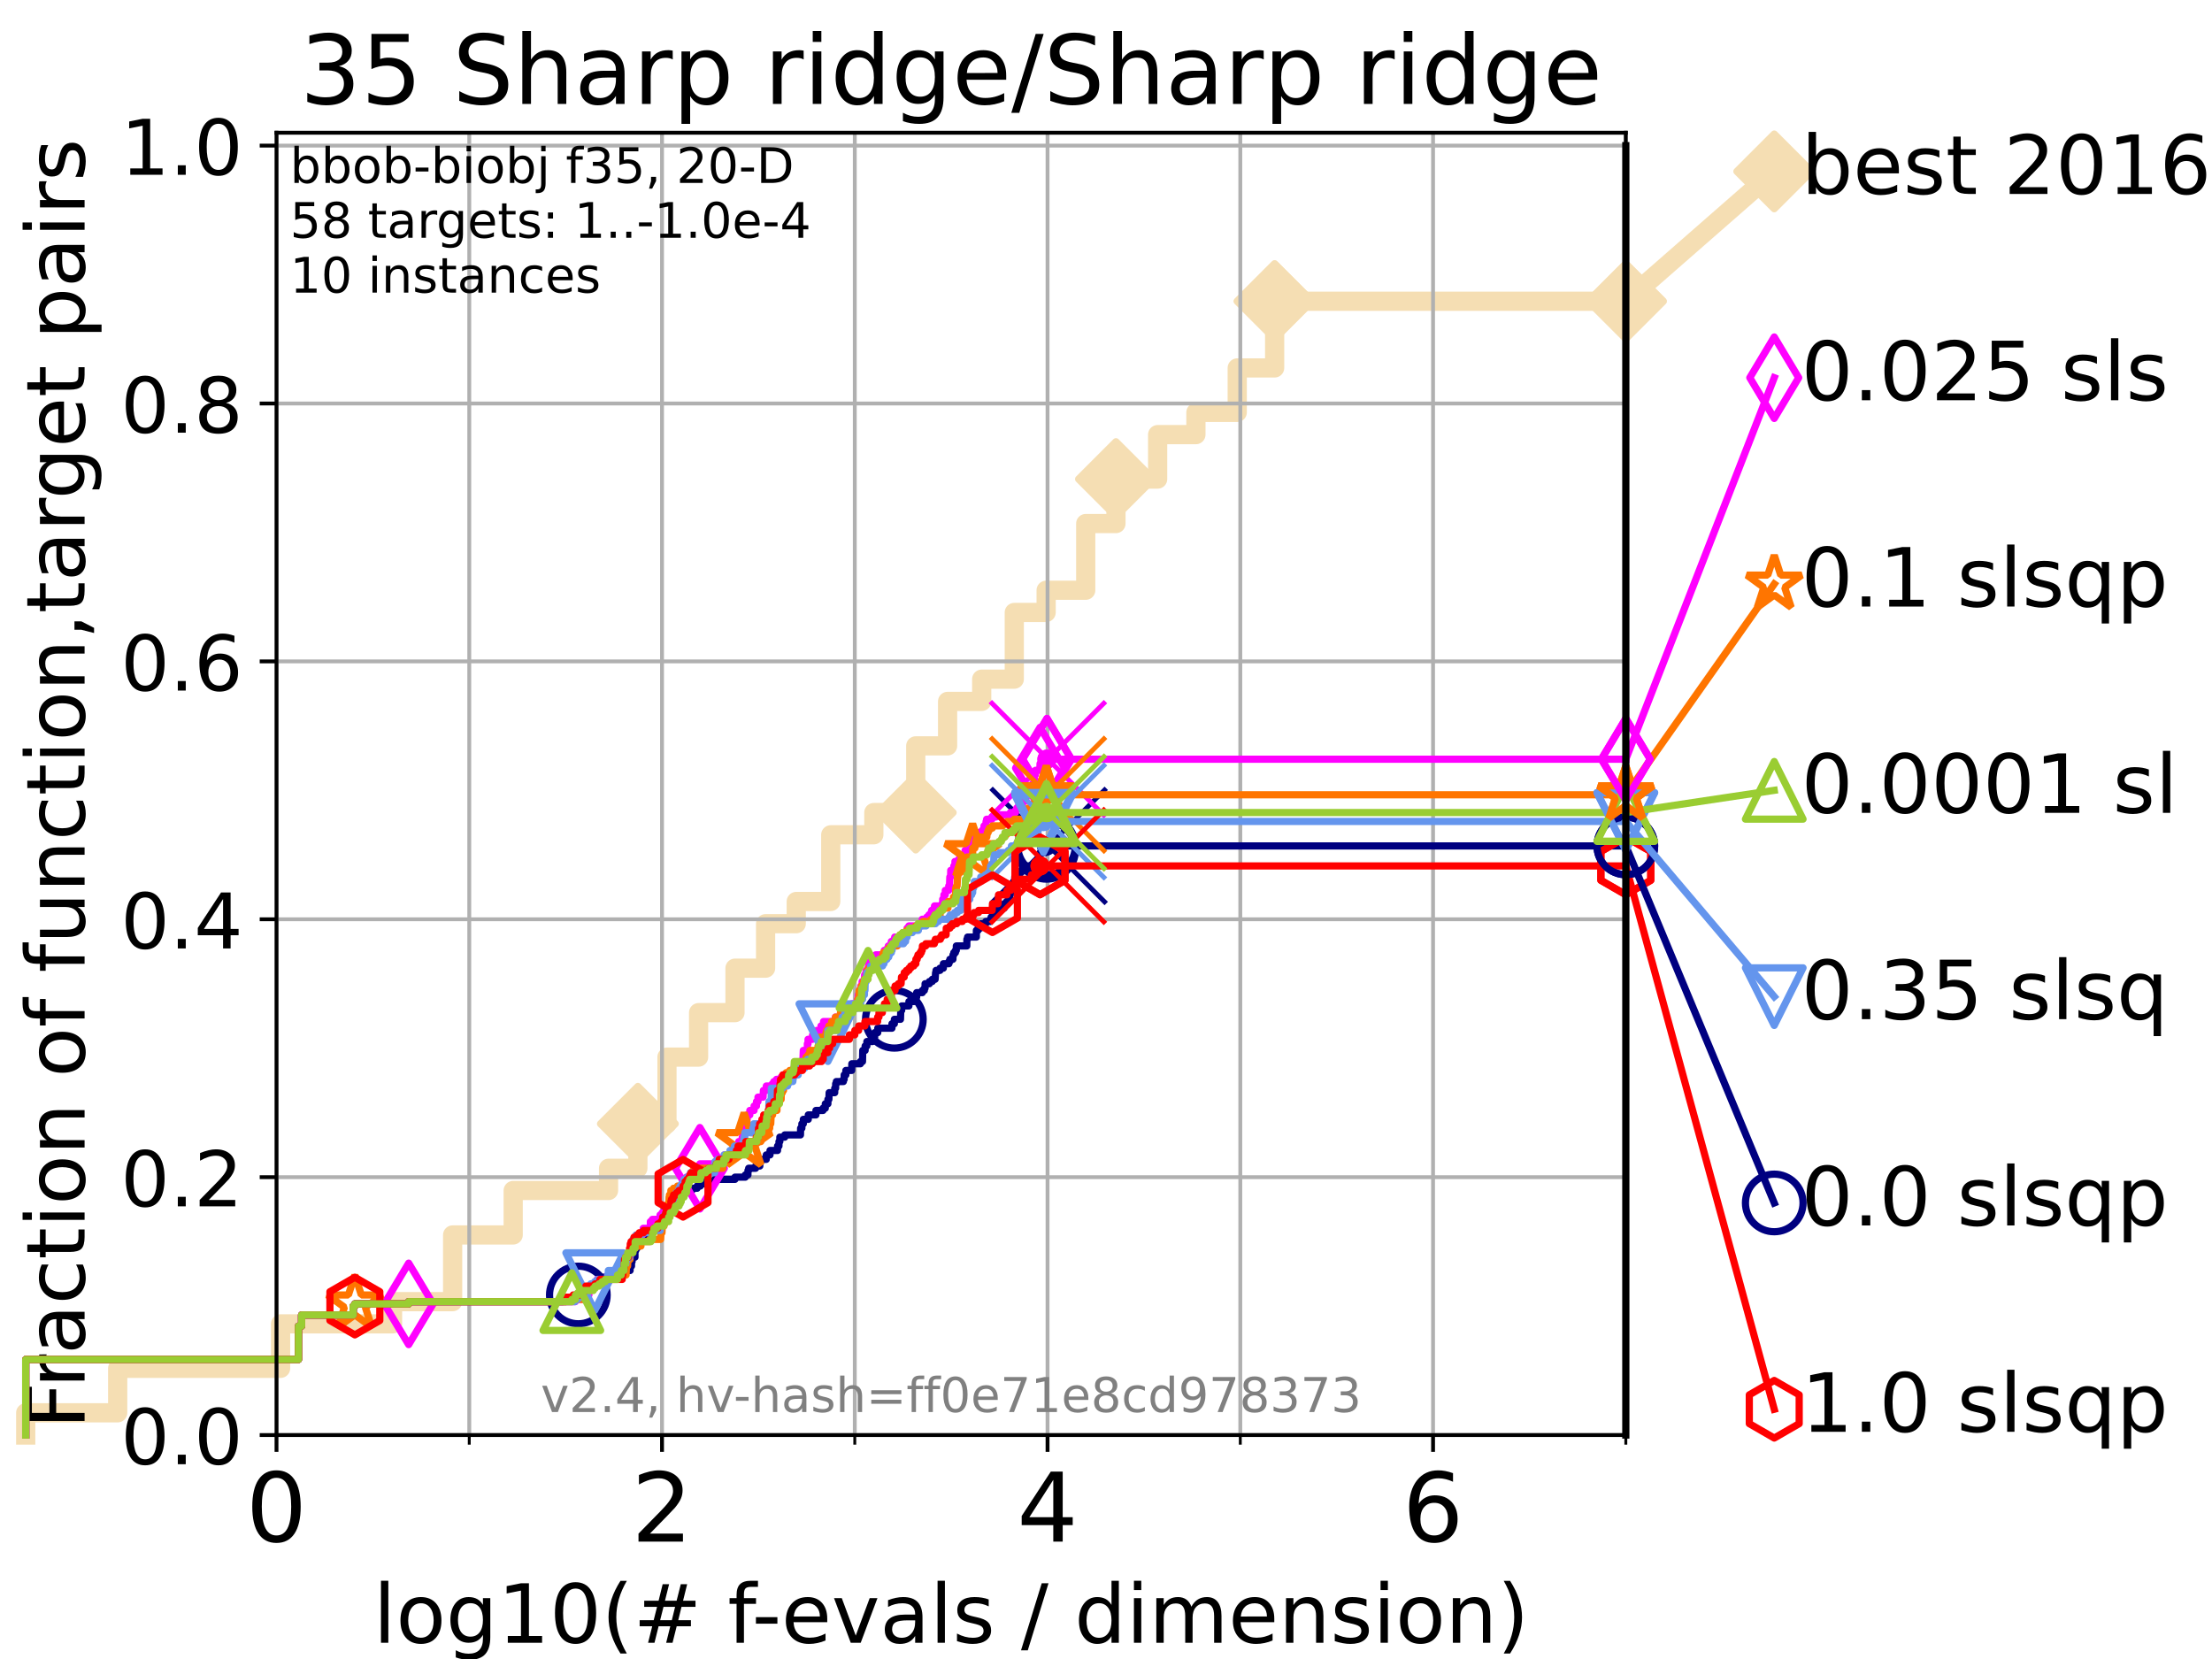 <?xml version="1.0" encoding="utf-8" standalone="no"?>
<!DOCTYPE svg PUBLIC "-//W3C//DTD SVG 1.1//EN"
  "http://www.w3.org/Graphics/SVG/1.1/DTD/svg11.dtd">
<!-- Created with matplotlib (https://matplotlib.org/) -->
<svg height="345.6pt" version="1.1" viewBox="0 0 460.8 345.6" width="460.8pt" xmlns="http://www.w3.org/2000/svg" xmlns:xlink="http://www.w3.org/1999/xlink">
 <defs>
  <style type="text/css">*{stroke-linecap:butt;stroke-linejoin:round;}</style>
 </defs>
 <g id="figure_1">
  <g id="patch_1">
   <path d="M 0 345.6 
L 460.8 345.6 
L 460.8 0 
L 0 0 
z
" style="fill:#ffffff;"/>
  </g>
  <g id="axes_1">
   <g id="patch_2">
    <path d="M 57.6 298.944 
L 338.688 298.944 
L 338.688 27.648 
L 57.6 27.648 
z
" style="fill:#ffffff;"/>
   </g>
   <g id="line2d_1">
    <path d="M 5.357 298.944 
L 5.357 294.313 
L 24.516 294.313 
L 24.516 285.05 
L 58.451 285.05 
L 58.451 275.788 
L 81.776 275.788 
L 81.776 271.157 
L 94.295 271.157 
L 94.295 257.263 
L 106.906 257.263 
L 106.906 248.001 
L 126.773 248.001 
L 126.773 243.37 
L 132.882 243.37 
L 132.882 234.107 
L 138.943 234.107 
L 138.943 220.214 
L 145.531 220.214 
L 145.531 210.951 
L 153.113 210.951 
L 153.113 201.689 
L 159.487 201.689 
L 159.487 192.426 
L 165.872 192.426 
L 165.872 187.795 
L 173.06 187.795 
L 173.06 173.901 
L 182.035 173.901 
L 182.035 169.27 
L 190.766 169.27 
L 190.766 155.377 
L 197.404 155.377 
L 197.404 146.114 
L 204.504 146.114 
L 204.504 141.483 
L 211.294 141.483 
L 211.294 127.589 
L 217.929 127.589 
L 217.929 122.958 
L 226.178 122.958 
L 226.178 109.065 
L 232.476 109.065 
L 232.476 99.802 
L 241.158 99.802 
L 241.158 90.54 
L 249.131 90.54 
L 249.131 85.909 
L 257.738 85.909 
L 257.738 76.646 
L 265.532 76.646 
L 265.532 62.753 
L 338.688 62.753 
" style="fill:none;stroke:#f5deb3;stroke-linecap:square;stroke-width:4;"/>
   </g>
   <g id="line2d_2">
    <defs>
     <path d="M 0 7.778 
L 7.778 0 
L 0 -7.778 
L -7.778 0 
z
" id="m5d6bb088e8" style="stroke:#f5deb3;stroke-linejoin:miter;stroke-width:1.5;"/>
    </defs>
    <g>
     <use style="fill:#f5deb3;stroke:#f5deb3;stroke-linejoin:miter;stroke-width:1.5;" x="132.882" xlink:href="#m5d6bb088e8" y="234.107"/>
     <use style="fill:#f5deb3;stroke:#f5deb3;stroke-linejoin:miter;stroke-width:1.5;" x="190.766" xlink:href="#m5d6bb088e8" y="169.27"/>
     <use style="fill:#f5deb3;stroke:#f5deb3;stroke-linejoin:miter;stroke-width:1.5;" x="232.476" xlink:href="#m5d6bb088e8" y="99.802"/>
     <use style="fill:#f5deb3;stroke:#f5deb3;stroke-linejoin:miter;stroke-width:1.5;" x="265.532" xlink:href="#m5d6bb088e8" y="62.753"/>
     <use style="fill:#f5deb3;stroke:#f5deb3;stroke-linejoin:miter;stroke-width:1.5;" x="265.532" xlink:href="#m5d6bb088e8" y="62.753"/>
     <use style="fill:#f5deb3;stroke:#f5deb3;stroke-linejoin:miter;stroke-width:1.5;" x="338.688" xlink:href="#m5d6bb088e8" y="62.753"/>
    </g>
   </g>
   <g id="line2d_3">
    <path style="fill:none;stroke:#f5deb3;stroke-linecap:square;stroke-width:4;"/>
    <g/>
   </g>
   <g id="line2d_4">
    <path d="M 338.688 62.753 
L 369.608 35.706 
" style="fill:none;stroke:#f5deb3;stroke-linecap:square;stroke-width:4;"/>
    <g>
     <use style="fill:#f5deb3;stroke:#f5deb3;stroke-linejoin:miter;stroke-width:1.5;" x="338.688" xlink:href="#m5d6bb088e8" y="62.753"/>
     <use style="fill:#f5deb3;stroke:#f5deb3;stroke-linejoin:miter;stroke-width:1.5;" x="369.608" xlink:href="#m5d6bb088e8" y="35.706"/>
    </g>
   </g>
   <g id="matplotlib.axis_1">
    <g id="xtick_1">
     <g id="line2d_5">
      <path clip-path="url(#p76ba597a92)" d="M 57.6 298.944 
L 57.6 27.648 
" style="fill:none;stroke:#b0b0b0;stroke-linecap:square;stroke-width:0.8;"/>
     </g>
     <g id="line2d_6">
      <defs>
       <path d="M 0 0 
L 0 3.5 
" id="ma6289a38bf" style="stroke:#000000;stroke-width:0.8;"/>
      </defs>
      <g>
       <use style="stroke:#000000;stroke-width:0.8;" x="57.6" xlink:href="#ma6289a38bf" y="298.944"/>
      </g>
     </g>
     <g id="text_1">
      <!-- 0 -->
      <g transform="translate(51.237 321.141)scale(0.2 -0.2)">
       <defs>
        <path d="M 31.781 66.406 
Q 24.172 66.406 20.328 58.906 
Q 16.5 51.422 16.5 36.375 
Q 16.5 21.391 20.328 13.891 
Q 24.172 6.391 31.781 6.391 
Q 39.453 6.391 43.281 13.891 
Q 47.125 21.391 47.125 36.375 
Q 47.125 51.422 43.281 58.906 
Q 39.453 66.406 31.781 66.406 
z
M 31.781 74.219 
Q 44.047 74.219 50.516 64.516 
Q 56.984 54.828 56.984 36.375 
Q 56.984 17.969 50.516 8.266 
Q 44.047 -1.422 31.781 -1.422 
Q 19.531 -1.422 13.062 8.266 
Q 6.594 17.969 6.594 36.375 
Q 6.594 54.828 13.062 64.516 
Q 19.531 74.219 31.781 74.219 
z
" id="DejaVuSans-48"/>
       </defs>
       <use xlink:href="#DejaVuSans-48"/>
      </g>
     </g>
    </g>
    <g id="xtick_2">
     <g id="line2d_7">
      <path clip-path="url(#p76ba597a92)" d="M 137.911 298.944 
L 137.911 27.648 
" style="fill:none;stroke:#b0b0b0;stroke-linecap:square;stroke-width:0.8;"/>
     </g>
     <g id="line2d_8">
      <g>
       <use style="stroke:#000000;stroke-width:0.8;" x="137.911" xlink:href="#ma6289a38bf" y="298.944"/>
      </g>
     </g>
     <g id="text_2">
      <!-- 2 -->
      <g transform="translate(131.548 321.141)scale(0.2 -0.2)">
       <defs>
        <path d="M 19.188 8.297 
L 53.609 8.297 
L 53.609 0 
L 7.328 0 
L 7.328 8.297 
Q 12.938 14.109 22.625 23.891 
Q 32.328 33.688 34.812 36.531 
Q 39.547 41.844 41.422 45.531 
Q 43.312 49.219 43.312 52.781 
Q 43.312 58.594 39.234 62.25 
Q 35.156 65.922 28.609 65.922 
Q 23.969 65.922 18.812 64.312 
Q 13.672 62.703 7.812 59.422 
L 7.812 69.391 
Q 13.766 71.781 18.938 73 
Q 24.125 74.219 28.422 74.219 
Q 39.75 74.219 46.484 68.547 
Q 53.219 62.891 53.219 53.422 
Q 53.219 48.922 51.531 44.891 
Q 49.859 40.875 45.406 35.406 
Q 44.188 33.984 37.641 27.219 
Q 31.109 20.453 19.188 8.297 
z
" id="DejaVuSans-50"/>
       </defs>
       <use xlink:href="#DejaVuSans-50"/>
      </g>
     </g>
    </g>
    <g id="xtick_3">
     <g id="line2d_9">
      <path clip-path="url(#p76ba597a92)" d="M 218.222 298.944 
L 218.222 27.648 
" style="fill:none;stroke:#b0b0b0;stroke-linecap:square;stroke-width:0.8;"/>
     </g>
     <g id="line2d_10">
      <g>
       <use style="stroke:#000000;stroke-width:0.8;" x="218.222" xlink:href="#ma6289a38bf" y="298.944"/>
      </g>
     </g>
     <g id="text_3">
      <!-- 4 -->
      <g transform="translate(211.859 321.141)scale(0.2 -0.2)">
       <defs>
        <path d="M 37.797 64.312 
L 12.891 25.391 
L 37.797 25.391 
z
M 35.203 72.906 
L 47.609 72.906 
L 47.609 25.391 
L 58.016 25.391 
L 58.016 17.188 
L 47.609 17.188 
L 47.609 0 
L 37.797 0 
L 37.797 17.188 
L 4.891 17.188 
L 4.891 26.703 
z
" id="DejaVuSans-52"/>
       </defs>
       <use xlink:href="#DejaVuSans-52"/>
      </g>
     </g>
    </g>
    <g id="xtick_4">
     <g id="line2d_11">
      <path clip-path="url(#p76ba597a92)" d="M 298.533 298.944 
L 298.533 27.648 
" style="fill:none;stroke:#b0b0b0;stroke-linecap:square;stroke-width:0.8;"/>
     </g>
     <g id="line2d_12">
      <g>
       <use style="stroke:#000000;stroke-width:0.8;" x="298.533" xlink:href="#ma6289a38bf" y="298.944"/>
      </g>
     </g>
     <g id="text_4">
      <!-- 6 -->
      <g transform="translate(292.17 321.141)scale(0.2 -0.2)">
       <defs>
        <path d="M 33.016 40.375 
Q 26.375 40.375 22.484 35.828 
Q 18.609 31.297 18.609 23.391 
Q 18.609 15.531 22.484 10.953 
Q 26.375 6.391 33.016 6.391 
Q 39.656 6.391 43.531 10.953 
Q 47.406 15.531 47.406 23.391 
Q 47.406 31.297 43.531 35.828 
Q 39.656 40.375 33.016 40.375 
z
M 52.594 71.297 
L 52.594 62.312 
Q 48.875 64.062 45.094 64.984 
Q 41.312 65.922 37.594 65.922 
Q 27.828 65.922 22.672 59.328 
Q 17.531 52.734 16.797 39.406 
Q 19.672 43.656 24.016 45.922 
Q 28.375 48.188 33.594 48.188 
Q 44.578 48.188 50.953 41.516 
Q 57.328 34.859 57.328 23.391 
Q 57.328 12.156 50.688 5.359 
Q 44.047 -1.422 33.016 -1.422 
Q 20.359 -1.422 13.672 8.266 
Q 6.984 17.969 6.984 36.375 
Q 6.984 53.656 15.188 63.938 
Q 23.391 74.219 37.203 74.219 
Q 40.922 74.219 44.703 73.484 
Q 48.484 72.75 52.594 71.297 
z
" id="DejaVuSans-54"/>
       </defs>
       <use xlink:href="#DejaVuSans-54"/>
      </g>
     </g>
    </g>
    <g id="xtick_5">
     <g id="line2d_13">
      <path clip-path="url(#p76ba597a92)" d="M 97.755 298.944 
L 97.755 27.648 
" style="fill:none;stroke:#b0b0b0;stroke-linecap:square;stroke-width:0.8;"/>
     </g>
     <g id="line2d_14">
      <defs>
       <path d="M 0 0 
L 0 2 
" id="m268525cd7d" style="stroke:#000000;stroke-width:0.6;"/>
      </defs>
      <g>
       <use style="stroke:#000000;stroke-width:0.6;" x="97.755" xlink:href="#m268525cd7d" y="298.944"/>
      </g>
     </g>
    </g>
    <g id="xtick_6">
     <g id="line2d_15">
      <path clip-path="url(#p76ba597a92)" d="M 178.066 298.944 
L 178.066 27.648 
" style="fill:none;stroke:#b0b0b0;stroke-linecap:square;stroke-width:0.8;"/>
     </g>
     <g id="line2d_16">
      <g>
       <use style="stroke:#000000;stroke-width:0.6;" x="178.066" xlink:href="#m268525cd7d" y="298.944"/>
      </g>
     </g>
    </g>
    <g id="xtick_7">
     <g id="line2d_17">
      <path clip-path="url(#p76ba597a92)" d="M 258.377 298.944 
L 258.377 27.648 
" style="fill:none;stroke:#b0b0b0;stroke-linecap:square;stroke-width:0.8;"/>
     </g>
     <g id="line2d_18">
      <g>
       <use style="stroke:#000000;stroke-width:0.6;" x="258.377" xlink:href="#m268525cd7d" y="298.944"/>
      </g>
     </g>
    </g>
    <g id="xtick_8">
     <g id="line2d_19">
      <path clip-path="url(#p76ba597a92)" d="M 338.688 298.944 
L 338.688 27.648 
" style="fill:none;stroke:#b0b0b0;stroke-linecap:square;stroke-width:0.8;"/>
     </g>
     <g id="line2d_20">
      <g>
       <use style="stroke:#000000;stroke-width:0.6;" x="338.688" xlink:href="#m268525cd7d" y="298.944"/>
      </g>
     </g>
    </g>
    <g id="text_5">
     <!-- log10(# f-evals / dimension) -->
     <g transform="translate(77.764 342.218)scale(0.17 -0.17)">
      <defs>
       <path d="M 9.422 75.984 
L 18.406 75.984 
L 18.406 0 
L 9.422 0 
z
" id="DejaVuSans-108"/>
       <path d="M 30.609 48.391 
Q 23.391 48.391 19.188 42.75 
Q 14.984 37.109 14.984 27.297 
Q 14.984 17.484 19.156 11.844 
Q 23.344 6.203 30.609 6.203 
Q 37.797 6.203 41.984 11.859 
Q 46.188 17.531 46.188 27.297 
Q 46.188 37.016 41.984 42.703 
Q 37.797 48.391 30.609 48.391 
z
M 30.609 56 
Q 42.328 56 49.016 48.375 
Q 55.719 40.766 55.719 27.297 
Q 55.719 13.875 49.016 6.219 
Q 42.328 -1.422 30.609 -1.422 
Q 18.844 -1.422 12.172 6.219 
Q 5.516 13.875 5.516 27.297 
Q 5.516 40.766 12.172 48.375 
Q 18.844 56 30.609 56 
z
" id="DejaVuSans-111"/>
       <path d="M 45.406 27.984 
Q 45.406 37.75 41.375 43.109 
Q 37.359 48.484 30.078 48.484 
Q 22.859 48.484 18.828 43.109 
Q 14.797 37.75 14.797 27.984 
Q 14.797 18.266 18.828 12.891 
Q 22.859 7.516 30.078 7.516 
Q 37.359 7.516 41.375 12.891 
Q 45.406 18.266 45.406 27.984 
z
M 54.391 6.781 
Q 54.391 -7.172 48.188 -13.984 
Q 42 -20.797 29.203 -20.797 
Q 24.469 -20.797 20.266 -20.094 
Q 16.062 -19.391 12.109 -17.922 
L 12.109 -9.188 
Q 16.062 -11.328 19.922 -12.344 
Q 23.781 -13.375 27.781 -13.375 
Q 36.625 -13.375 41.016 -8.766 
Q 45.406 -4.156 45.406 5.172 
L 45.406 9.625 
Q 42.625 4.781 38.281 2.391 
Q 33.938 0 27.875 0 
Q 17.828 0 11.672 7.656 
Q 5.516 15.328 5.516 27.984 
Q 5.516 40.672 11.672 48.328 
Q 17.828 56 27.875 56 
Q 33.938 56 38.281 53.609 
Q 42.625 51.219 45.406 46.391 
L 45.406 54.688 
L 54.391 54.688 
z
" id="DejaVuSans-103"/>
       <path d="M 12.406 8.297 
L 28.516 8.297 
L 28.516 63.922 
L 10.984 60.406 
L 10.984 69.391 
L 28.422 72.906 
L 38.281 72.906 
L 38.281 8.297 
L 54.391 8.297 
L 54.391 0 
L 12.406 0 
z
" id="DejaVuSans-49"/>
       <path d="M 31 75.875 
Q 24.469 64.656 21.281 53.656 
Q 18.109 42.672 18.109 31.391 
Q 18.109 20.125 21.312 9.062 
Q 24.516 -2 31 -13.188 
L 23.188 -13.188 
Q 15.875 -1.703 12.234 9.375 
Q 8.594 20.453 8.594 31.391 
Q 8.594 42.281 12.203 53.312 
Q 15.828 64.359 23.188 75.875 
z
" id="DejaVuSans-40"/>
       <path d="M 51.125 44 
L 36.922 44 
L 32.812 27.688 
L 47.125 27.688 
z
M 43.797 71.781 
L 38.719 51.516 
L 52.984 51.516 
L 58.109 71.781 
L 65.922 71.781 
L 60.891 51.516 
L 76.125 51.516 
L 76.125 44 
L 58.984 44 
L 54.984 27.688 
L 70.516 27.688 
L 70.516 20.219 
L 53.078 20.219 
L 48 0 
L 40.188 0 
L 45.219 20.219 
L 30.906 20.219 
L 25.875 0 
L 18.016 0 
L 23.094 20.219 
L 7.719 20.219 
L 7.719 27.688 
L 24.906 27.688 
L 29 44 
L 13.281 44 
L 13.281 51.516 
L 30.906 51.516 
L 35.891 71.781 
z
" id="DejaVuSans-35"/>
       <path id="DejaVuSans-32"/>
       <path d="M 37.109 75.984 
L 37.109 68.5 
L 28.516 68.5 
Q 23.688 68.5 21.797 66.547 
Q 19.922 64.594 19.922 59.516 
L 19.922 54.688 
L 34.719 54.688 
L 34.719 47.703 
L 19.922 47.703 
L 19.922 0 
L 10.891 0 
L 10.891 47.703 
L 2.297 47.703 
L 2.297 54.688 
L 10.891 54.688 
L 10.891 58.5 
Q 10.891 67.625 15.141 71.797 
Q 19.391 75.984 28.609 75.984 
z
" id="DejaVuSans-102"/>
       <path d="M 4.891 31.391 
L 31.203 31.391 
L 31.203 23.391 
L 4.891 23.391 
z
" id="DejaVuSans-45"/>
       <path d="M 56.203 29.594 
L 56.203 25.203 
L 14.891 25.203 
Q 15.484 15.922 20.484 11.062 
Q 25.484 6.203 34.422 6.203 
Q 39.594 6.203 44.453 7.469 
Q 49.312 8.734 54.109 11.281 
L 54.109 2.781 
Q 49.266 0.734 44.188 -0.344 
Q 39.109 -1.422 33.891 -1.422 
Q 20.797 -1.422 13.156 6.188 
Q 5.516 13.812 5.516 26.812 
Q 5.516 40.234 12.766 48.109 
Q 20.016 56 32.328 56 
Q 43.359 56 49.781 48.891 
Q 56.203 41.797 56.203 29.594 
z
M 47.219 32.234 
Q 47.125 39.594 43.094 43.984 
Q 39.062 48.391 32.422 48.391 
Q 24.906 48.391 20.391 44.141 
Q 15.875 39.891 15.188 32.172 
z
" id="DejaVuSans-101"/>
       <path d="M 2.984 54.688 
L 12.5 54.688 
L 29.594 8.797 
L 46.688 54.688 
L 56.203 54.688 
L 35.688 0 
L 23.484 0 
z
" id="DejaVuSans-118"/>
       <path d="M 34.281 27.484 
Q 23.391 27.484 19.188 25 
Q 14.984 22.516 14.984 16.5 
Q 14.984 11.719 18.141 8.906 
Q 21.297 6.109 26.703 6.109 
Q 34.188 6.109 38.703 11.406 
Q 43.219 16.703 43.219 25.484 
L 43.219 27.484 
z
M 52.203 31.203 
L 52.203 0 
L 43.219 0 
L 43.219 8.297 
Q 40.141 3.328 35.547 0.953 
Q 30.953 -1.422 24.312 -1.422 
Q 15.922 -1.422 10.953 3.297 
Q 6 8.016 6 15.922 
Q 6 25.141 12.172 29.828 
Q 18.359 34.516 30.609 34.516 
L 43.219 34.516 
L 43.219 35.406 
Q 43.219 41.609 39.141 45 
Q 35.062 48.391 27.688 48.391 
Q 23 48.391 18.547 47.266 
Q 14.109 46.141 10.016 43.891 
L 10.016 52.203 
Q 14.938 54.109 19.578 55.047 
Q 24.219 56 28.609 56 
Q 40.484 56 46.344 49.844 
Q 52.203 43.703 52.203 31.203 
z
" id="DejaVuSans-97"/>
       <path d="M 44.281 53.078 
L 44.281 44.578 
Q 40.484 46.531 36.375 47.5 
Q 32.281 48.484 27.875 48.484 
Q 21.188 48.484 17.844 46.438 
Q 14.5 44.391 14.5 40.281 
Q 14.5 37.156 16.891 35.375 
Q 19.281 33.594 26.516 31.984 
L 29.594 31.297 
Q 39.156 29.25 43.188 25.516 
Q 47.219 21.781 47.219 15.094 
Q 47.219 7.469 41.188 3.016 
Q 35.156 -1.422 24.609 -1.422 
Q 20.219 -1.422 15.453 -0.562 
Q 10.688 0.297 5.422 2 
L 5.422 11.281 
Q 10.406 8.688 15.234 7.391 
Q 20.062 6.109 24.812 6.109 
Q 31.156 6.109 34.562 8.281 
Q 37.984 10.453 37.984 14.406 
Q 37.984 18.062 35.516 20.016 
Q 33.062 21.969 24.703 23.781 
L 21.578 24.516 
Q 13.234 26.266 9.516 29.906 
Q 5.812 33.547 5.812 39.891 
Q 5.812 47.609 11.281 51.797 
Q 16.75 56 26.812 56 
Q 31.781 56 36.172 55.266 
Q 40.578 54.547 44.281 53.078 
z
" id="DejaVuSans-115"/>
       <path d="M 25.391 72.906 
L 33.688 72.906 
L 8.297 -9.281 
L 0 -9.281 
z
" id="DejaVuSans-47"/>
       <path d="M 45.406 46.391 
L 45.406 75.984 
L 54.391 75.984 
L 54.391 0 
L 45.406 0 
L 45.406 8.203 
Q 42.578 3.328 38.25 0.953 
Q 33.938 -1.422 27.875 -1.422 
Q 17.969 -1.422 11.734 6.484 
Q 5.516 14.406 5.516 27.297 
Q 5.516 40.188 11.734 48.094 
Q 17.969 56 27.875 56 
Q 33.938 56 38.25 53.625 
Q 42.578 51.266 45.406 46.391 
z
M 14.797 27.297 
Q 14.797 17.391 18.875 11.75 
Q 22.953 6.109 30.078 6.109 
Q 37.203 6.109 41.297 11.75 
Q 45.406 17.391 45.406 27.297 
Q 45.406 37.203 41.297 42.844 
Q 37.203 48.484 30.078 48.484 
Q 22.953 48.484 18.875 42.844 
Q 14.797 37.203 14.797 27.297 
z
" id="DejaVuSans-100"/>
       <path d="M 9.422 54.688 
L 18.406 54.688 
L 18.406 0 
L 9.422 0 
z
M 9.422 75.984 
L 18.406 75.984 
L 18.406 64.594 
L 9.422 64.594 
z
" id="DejaVuSans-105"/>
       <path d="M 52 44.188 
Q 55.375 50.25 60.062 53.125 
Q 64.75 56 71.094 56 
Q 79.641 56 84.281 50.016 
Q 88.922 44.047 88.922 33.016 
L 88.922 0 
L 79.891 0 
L 79.891 32.719 
Q 79.891 40.578 77.094 44.375 
Q 74.312 48.188 68.609 48.188 
Q 61.625 48.188 57.562 43.547 
Q 53.516 38.922 53.516 30.906 
L 53.516 0 
L 44.484 0 
L 44.484 32.719 
Q 44.484 40.625 41.703 44.406 
Q 38.922 48.188 33.109 48.188 
Q 26.219 48.188 22.156 43.531 
Q 18.109 38.875 18.109 30.906 
L 18.109 0 
L 9.078 0 
L 9.078 54.688 
L 18.109 54.688 
L 18.109 46.188 
Q 21.188 51.219 25.484 53.609 
Q 29.781 56 35.688 56 
Q 41.656 56 45.828 52.969 
Q 50 49.953 52 44.188 
z
" id="DejaVuSans-109"/>
       <path d="M 54.891 33.016 
L 54.891 0 
L 45.906 0 
L 45.906 32.719 
Q 45.906 40.484 42.875 44.328 
Q 39.844 48.188 33.797 48.188 
Q 26.516 48.188 22.312 43.547 
Q 18.109 38.922 18.109 30.906 
L 18.109 0 
L 9.078 0 
L 9.078 54.688 
L 18.109 54.688 
L 18.109 46.188 
Q 21.344 51.125 25.703 53.562 
Q 30.078 56 35.797 56 
Q 45.219 56 50.047 50.172 
Q 54.891 44.344 54.891 33.016 
z
" id="DejaVuSans-110"/>
       <path d="M 8.016 75.875 
L 15.828 75.875 
Q 23.141 64.359 26.781 53.312 
Q 30.422 42.281 30.422 31.391 
Q 30.422 20.453 26.781 9.375 
Q 23.141 -1.703 15.828 -13.188 
L 8.016 -13.188 
Q 14.5 -2 17.703 9.062 
Q 20.906 20.125 20.906 31.391 
Q 20.906 42.672 17.703 53.656 
Q 14.5 64.656 8.016 75.875 
z
" id="DejaVuSans-41"/>
      </defs>
      <use xlink:href="#DejaVuSans-108"/>
      <use x="27.783" xlink:href="#DejaVuSans-111"/>
      <use x="88.965" xlink:href="#DejaVuSans-103"/>
      <use x="152.441" xlink:href="#DejaVuSans-49"/>
      <use x="216.064" xlink:href="#DejaVuSans-48"/>
      <use x="279.688" xlink:href="#DejaVuSans-40"/>
      <use x="318.701" xlink:href="#DejaVuSans-35"/>
      <use x="402.49" xlink:href="#DejaVuSans-32"/>
      <use x="434.277" xlink:href="#DejaVuSans-102"/>
      <use x="463.982" xlink:href="#DejaVuSans-45"/>
      <use x="500.066" xlink:href="#DejaVuSans-101"/>
      <use x="561.59" xlink:href="#DejaVuSans-118"/>
      <use x="620.77" xlink:href="#DejaVuSans-97"/>
      <use x="682.049" xlink:href="#DejaVuSans-108"/>
      <use x="709.832" xlink:href="#DejaVuSans-115"/>
      <use x="761.932" xlink:href="#DejaVuSans-32"/>
      <use x="793.719" xlink:href="#DejaVuSans-47"/>
      <use x="827.41" xlink:href="#DejaVuSans-32"/>
      <use x="859.197" xlink:href="#DejaVuSans-100"/>
      <use x="922.674" xlink:href="#DejaVuSans-105"/>
      <use x="950.457" xlink:href="#DejaVuSans-109"/>
      <use x="1047.869" xlink:href="#DejaVuSans-101"/>
      <use x="1109.393" xlink:href="#DejaVuSans-110"/>
      <use x="1172.771" xlink:href="#DejaVuSans-115"/>
      <use x="1224.871" xlink:href="#DejaVuSans-105"/>
      <use x="1252.654" xlink:href="#DejaVuSans-111"/>
      <use x="1313.836" xlink:href="#DejaVuSans-110"/>
      <use x="1377.215" xlink:href="#DejaVuSans-41"/>
     </g>
    </g>
   </g>
   <g id="matplotlib.axis_2">
    <g id="ytick_1">
     <g id="line2d_21">
      <path clip-path="url(#p76ba597a92)" d="M 57.6 298.944 
L 338.688 298.944 
" style="fill:none;stroke:#b0b0b0;stroke-linecap:square;stroke-width:0.8;"/>
     </g>
     <g id="line2d_22">
      <defs>
       <path d="M 0 0 
L -3.5 0 
" id="m25fd1577e6" style="stroke:#000000;stroke-width:0.8;"/>
      </defs>
      <g>
       <use style="stroke:#000000;stroke-width:0.8;" x="57.6" xlink:href="#m25fd1577e6" y="298.944"/>
      </g>
     </g>
     <g id="text_6">
      <!-- 0.0 -->
      <g transform="translate(25.155 305.023)scale(0.16 -0.16)">
       <defs>
        <path d="M 10.688 12.406 
L 21 12.406 
L 21 0 
L 10.688 0 
z
" id="DejaVuSans-46"/>
       </defs>
       <use xlink:href="#DejaVuSans-48"/>
       <use x="63.623" xlink:href="#DejaVuSans-46"/>
       <use x="95.41" xlink:href="#DejaVuSans-48"/>
      </g>
     </g>
    </g>
    <g id="ytick_2">
     <g id="line2d_23">
      <path clip-path="url(#p76ba597a92)" d="M 57.6 245.222 
L 338.688 245.222 
" style="fill:none;stroke:#b0b0b0;stroke-linecap:square;stroke-width:0.8;"/>
     </g>
     <g id="line2d_24">
      <g>
       <use style="stroke:#000000;stroke-width:0.8;" x="57.6" xlink:href="#m25fd1577e6" y="245.222"/>
      </g>
     </g>
     <g id="text_7">
      <!-- 0.2 -->
      <g transform="translate(25.155 251.301)scale(0.16 -0.16)">
       <use xlink:href="#DejaVuSans-48"/>
       <use x="63.623" xlink:href="#DejaVuSans-46"/>
       <use x="95.41" xlink:href="#DejaVuSans-50"/>
      </g>
     </g>
    </g>
    <g id="ytick_3">
     <g id="line2d_25">
      <path clip-path="url(#p76ba597a92)" d="M 57.6 191.5 
L 338.688 191.5 
" style="fill:none;stroke:#b0b0b0;stroke-linecap:square;stroke-width:0.8;"/>
     </g>
     <g id="line2d_26">
      <g>
       <use style="stroke:#000000;stroke-width:0.8;" x="57.6" xlink:href="#m25fd1577e6" y="191.5"/>
      </g>
     </g>
     <g id="text_8">
      <!-- 0.4 -->
      <g transform="translate(25.155 197.579)scale(0.16 -0.16)">
       <use xlink:href="#DejaVuSans-48"/>
       <use x="63.623" xlink:href="#DejaVuSans-46"/>
       <use x="95.41" xlink:href="#DejaVuSans-52"/>
      </g>
     </g>
    </g>
    <g id="ytick_4">
     <g id="line2d_27">
      <path clip-path="url(#p76ba597a92)" d="M 57.6 137.778 
L 338.688 137.778 
" style="fill:none;stroke:#b0b0b0;stroke-linecap:square;stroke-width:0.8;"/>
     </g>
     <g id="line2d_28">
      <g>
       <use style="stroke:#000000;stroke-width:0.8;" x="57.6" xlink:href="#m25fd1577e6" y="137.778"/>
      </g>
     </g>
     <g id="text_9">
      <!-- 0.6 -->
      <g transform="translate(25.155 143.857)scale(0.16 -0.16)">
       <use xlink:href="#DejaVuSans-48"/>
       <use x="63.623" xlink:href="#DejaVuSans-46"/>
       <use x="95.41" xlink:href="#DejaVuSans-54"/>
      </g>
     </g>
    </g>
    <g id="ytick_5">
     <g id="line2d_29">
      <path clip-path="url(#p76ba597a92)" d="M 57.6 84.056 
L 338.688 84.056 
" style="fill:none;stroke:#b0b0b0;stroke-linecap:square;stroke-width:0.8;"/>
     </g>
     <g id="line2d_30">
      <g>
       <use style="stroke:#000000;stroke-width:0.8;" x="57.6" xlink:href="#m25fd1577e6" y="84.056"/>
      </g>
     </g>
     <g id="text_10">
      <!-- 0.8 -->
      <g transform="translate(25.155 90.135)scale(0.16 -0.16)">
       <defs>
        <path d="M 31.781 34.625 
Q 24.75 34.625 20.719 30.859 
Q 16.703 27.094 16.703 20.516 
Q 16.703 13.922 20.719 10.156 
Q 24.75 6.391 31.781 6.391 
Q 38.812 6.391 42.859 10.172 
Q 46.922 13.969 46.922 20.516 
Q 46.922 27.094 42.891 30.859 
Q 38.875 34.625 31.781 34.625 
z
M 21.922 38.812 
Q 15.578 40.375 12.031 44.719 
Q 8.5 49.078 8.5 55.328 
Q 8.5 64.062 14.719 69.141 
Q 20.953 74.219 31.781 74.219 
Q 42.672 74.219 48.875 69.141 
Q 55.078 64.062 55.078 55.328 
Q 55.078 49.078 51.531 44.719 
Q 48 40.375 41.703 38.812 
Q 48.828 37.156 52.797 32.312 
Q 56.781 27.484 56.781 20.516 
Q 56.781 9.906 50.312 4.234 
Q 43.844 -1.422 31.781 -1.422 
Q 19.734 -1.422 13.25 4.234 
Q 6.781 9.906 6.781 20.516 
Q 6.781 27.484 10.781 32.312 
Q 14.797 37.156 21.922 38.812 
z
M 18.312 54.391 
Q 18.312 48.734 21.844 45.562 
Q 25.391 42.391 31.781 42.391 
Q 38.141 42.391 41.719 45.562 
Q 45.312 48.734 45.312 54.391 
Q 45.312 60.062 41.719 63.234 
Q 38.141 66.406 31.781 66.406 
Q 25.391 66.406 21.844 63.234 
Q 18.312 60.062 18.312 54.391 
z
" id="DejaVuSans-56"/>
       </defs>
       <use xlink:href="#DejaVuSans-48"/>
       <use x="63.623" xlink:href="#DejaVuSans-46"/>
       <use x="95.41" xlink:href="#DejaVuSans-56"/>
      </g>
     </g>
    </g>
    <g id="ytick_6">
     <g id="line2d_31">
      <path clip-path="url(#p76ba597a92)" d="M 57.6 30.334 
L 338.688 30.334 
" style="fill:none;stroke:#b0b0b0;stroke-linecap:square;stroke-width:0.8;"/>
     </g>
     <g id="line2d_32">
      <g>
       <use style="stroke:#000000;stroke-width:0.8;" x="57.6" xlink:href="#m25fd1577e6" y="30.334"/>
      </g>
     </g>
     <g id="text_11">
      <!-- 1.0 -->
      <g transform="translate(25.155 36.413)scale(0.16 -0.16)">
       <use xlink:href="#DejaVuSans-49"/>
       <use x="63.623" xlink:href="#DejaVuSans-46"/>
       <use x="95.41" xlink:href="#DejaVuSans-48"/>
      </g>
     </g>
    </g>
    <g id="text_12">
     <!-- Fraction of function,target pairs -->
     <g transform="translate(17.62 297.681)rotate(-90)scale(0.17 -0.17)">
      <defs>
       <path d="M 9.812 72.906 
L 51.703 72.906 
L 51.703 64.594 
L 19.672 64.594 
L 19.672 43.109 
L 48.578 43.109 
L 48.578 34.812 
L 19.672 34.812 
L 19.672 0 
L 9.812 0 
z
" id="DejaVuSans-70"/>
       <path d="M 41.109 46.297 
Q 39.594 47.172 37.812 47.578 
Q 36.031 48 33.891 48 
Q 26.266 48 22.188 43.047 
Q 18.109 38.094 18.109 28.812 
L 18.109 0 
L 9.078 0 
L 9.078 54.688 
L 18.109 54.688 
L 18.109 46.188 
Q 20.953 51.172 25.484 53.578 
Q 30.031 56 36.531 56 
Q 37.453 56 38.578 55.875 
Q 39.703 55.766 41.062 55.516 
z
" id="DejaVuSans-114"/>
       <path d="M 48.781 52.594 
L 48.781 44.188 
Q 44.969 46.297 41.141 47.344 
Q 37.312 48.391 33.406 48.391 
Q 24.656 48.391 19.812 42.844 
Q 14.984 37.312 14.984 27.297 
Q 14.984 17.281 19.812 11.734 
Q 24.656 6.203 33.406 6.203 
Q 37.312 6.203 41.141 7.25 
Q 44.969 8.297 48.781 10.406 
L 48.781 2.094 
Q 45.016 0.344 40.984 -0.531 
Q 36.969 -1.422 32.422 -1.422 
Q 20.062 -1.422 12.781 6.344 
Q 5.516 14.109 5.516 27.297 
Q 5.516 40.672 12.859 48.328 
Q 20.219 56 33.016 56 
Q 37.156 56 41.109 55.141 
Q 45.062 54.297 48.781 52.594 
z
" id="DejaVuSans-99"/>
       <path d="M 18.312 70.219 
L 18.312 54.688 
L 36.812 54.688 
L 36.812 47.703 
L 18.312 47.703 
L 18.312 18.016 
Q 18.312 11.328 20.141 9.422 
Q 21.969 7.516 27.594 7.516 
L 36.812 7.516 
L 36.812 0 
L 27.594 0 
Q 17.188 0 13.234 3.875 
Q 9.281 7.766 9.281 18.016 
L 9.281 47.703 
L 2.688 47.703 
L 2.688 54.688 
L 9.281 54.688 
L 9.281 70.219 
z
" id="DejaVuSans-116"/>
       <path d="M 8.5 21.578 
L 8.5 54.688 
L 17.484 54.688 
L 17.484 21.922 
Q 17.484 14.156 20.5 10.266 
Q 23.531 6.391 29.594 6.391 
Q 36.859 6.391 41.078 11.031 
Q 45.312 15.672 45.312 23.688 
L 45.312 54.688 
L 54.297 54.688 
L 54.297 0 
L 45.312 0 
L 45.312 8.406 
Q 42.047 3.422 37.719 1 
Q 33.406 -1.422 27.688 -1.422 
Q 18.266 -1.422 13.375 4.438 
Q 8.5 10.297 8.5 21.578 
z
M 31.109 56 
z
" id="DejaVuSans-117"/>
       <path d="M 11.719 12.406 
L 22.016 12.406 
L 22.016 4 
L 14.016 -11.625 
L 7.719 -11.625 
L 11.719 4 
z
" id="DejaVuSans-44"/>
       <path d="M 18.109 8.203 
L 18.109 -20.797 
L 9.078 -20.797 
L 9.078 54.688 
L 18.109 54.688 
L 18.109 46.391 
Q 20.953 51.266 25.266 53.625 
Q 29.594 56 35.594 56 
Q 45.562 56 51.781 48.094 
Q 58.016 40.188 58.016 27.297 
Q 58.016 14.406 51.781 6.484 
Q 45.562 -1.422 35.594 -1.422 
Q 29.594 -1.422 25.266 0.953 
Q 20.953 3.328 18.109 8.203 
z
M 48.688 27.297 
Q 48.688 37.203 44.609 42.844 
Q 40.531 48.484 33.406 48.484 
Q 26.266 48.484 22.188 42.844 
Q 18.109 37.203 18.109 27.297 
Q 18.109 17.391 22.188 11.75 
Q 26.266 6.109 33.406 6.109 
Q 40.531 6.109 44.609 11.75 
Q 48.688 17.391 48.688 27.297 
z
" id="DejaVuSans-112"/>
      </defs>
      <use xlink:href="#DejaVuSans-70"/>
      <use x="50.27" xlink:href="#DejaVuSans-114"/>
      <use x="91.383" xlink:href="#DejaVuSans-97"/>
      <use x="152.662" xlink:href="#DejaVuSans-99"/>
      <use x="207.643" xlink:href="#DejaVuSans-116"/>
      <use x="246.852" xlink:href="#DejaVuSans-105"/>
      <use x="274.635" xlink:href="#DejaVuSans-111"/>
      <use x="335.816" xlink:href="#DejaVuSans-110"/>
      <use x="399.195" xlink:href="#DejaVuSans-32"/>
      <use x="430.982" xlink:href="#DejaVuSans-111"/>
      <use x="492.164" xlink:href="#DejaVuSans-102"/>
      <use x="527.369" xlink:href="#DejaVuSans-32"/>
      <use x="559.156" xlink:href="#DejaVuSans-102"/>
      <use x="594.361" xlink:href="#DejaVuSans-117"/>
      <use x="657.74" xlink:href="#DejaVuSans-110"/>
      <use x="721.119" xlink:href="#DejaVuSans-99"/>
      <use x="776.1" xlink:href="#DejaVuSans-116"/>
      <use x="815.309" xlink:href="#DejaVuSans-105"/>
      <use x="843.092" xlink:href="#DejaVuSans-111"/>
      <use x="904.273" xlink:href="#DejaVuSans-110"/>
      <use x="967.652" xlink:href="#DejaVuSans-44"/>
      <use x="999.439" xlink:href="#DejaVuSans-116"/>
      <use x="1038.648" xlink:href="#DejaVuSans-97"/>
      <use x="1099.928" xlink:href="#DejaVuSans-114"/>
      <use x="1139.291" xlink:href="#DejaVuSans-103"/>
      <use x="1202.768" xlink:href="#DejaVuSans-101"/>
      <use x="1264.291" xlink:href="#DejaVuSans-116"/>
      <use x="1303.5" xlink:href="#DejaVuSans-32"/>
      <use x="1335.287" xlink:href="#DejaVuSans-112"/>
      <use x="1398.764" xlink:href="#DejaVuSans-97"/>
      <use x="1460.043" xlink:href="#DejaVuSans-105"/>
      <use x="1487.826" xlink:href="#DejaVuSans-114"/>
      <use x="1528.939" xlink:href="#DejaVuSans-115"/>
     </g>
    </g>
   </g>
   <g id="line2d_33">
    <defs>
     <path d="M 0 1.5 
C 0.398 1.5 0.779 1.342 1.061 1.061 
C 1.342 0.779 1.5 0.398 1.5 0 
C 1.5 -0.398 1.342 -0.779 1.061 -1.061 
C 0.779 -1.342 0.398 -1.5 0 -1.5 
C -0.398 -1.5 -0.779 -1.342 -1.061 -1.061 
C -1.342 -0.779 -1.5 -0.398 -1.5 0 
C -1.5 0.398 -1.342 0.779 -1.061 1.061 
C -0.779 1.342 -0.398 1.5 0 1.5 
z
" id="m7be32bf219" style="stroke:#f5deb3;"/>
    </defs>
    <g>
     <use style="fill:#f5deb3;stroke:#f5deb3;" x="265.532" xlink:href="#m7be32bf219" y="62.753"/>
     <use style="fill:#f5deb3;stroke:#f5deb3;" x="265.532" xlink:href="#m7be32bf219" y="62.753"/>
    </g>
   </g>
   <g id="line2d_34">
    <defs>
     <path d="M 0 1.5 
C 0.398 1.5 0.779 1.342 1.061 1.061 
C 1.342 0.779 1.5 0.398 1.5 0 
C 1.5 -0.398 1.342 -0.779 1.061 -1.061 
C 0.779 -1.342 0.398 -1.5 0 -1.5 
C -0.398 -1.5 -0.779 -1.342 -1.061 -1.061 
C -1.342 -0.779 -1.5 -0.398 -1.5 0 
C -1.5 0.398 -1.342 0.779 -1.061 1.061 
C -0.779 1.342 -0.398 1.5 0 1.5 
z
" id="m35e913056d" style="stroke:#000080;"/>
    </defs>
    <g>
     <use style="fill:#000080;stroke:#000080;" x="218.017" xlink:href="#m35e913056d" y="176.217"/>
     <use style="fill:#000080;stroke:#000080;" x="218.017" xlink:href="#m35e913056d" y="176.217"/>
    </g>
   </g>
   <g id="line2d_35">
    <path d="M 5.357 298.944 
L 5.357 283.198 
L 62.175 283.198 
L 62.175 276.251 
L 62.834 276.251 
L 62.834 273.935 
L 73.579 273.935 
L 73.579 272.083 
L 73.925 272.083 
L 73.925 271.62 
L 85.136 271.62 
L 85.136 271.157 
L 117.231 271.157 
L 117.231 270.694 
L 117.848 270.694 
L 117.848 270.231 
L 120.477 270.231 
L 120.477 269.767 
L 121.468 269.767 
L 121.557 268.841 
L 122.657 268.841 
L 122.657 268.378 
L 123.009 268.378 
L 123.009 267.915 
L 124.101 267.915 
L 124.101 267.452 
L 125.328 267.452 
L 125.328 266.526 
L 125.683 266.526 
L 125.683 266.062 
L 127.69 266.062 
L 127.69 265.599 
L 129.867 265.599 
L 129.867 264.673 
L 131.262 264.673 
L 131.262 263.747 
L 131.553 263.747 
L 131.553 262.821 
L 131.678 262.821 
L 131.678 261.894 
L 132.279 261.894 
L 132.279 260.505 
L 132.446 260.505 
L 132.446 260.042 
L 132.707 260.042 
L 132.707 259.579 
L 133.205 259.579 
L 133.205 258.653 
L 133.678 258.653 
L 133.678 258.189 
L 133.888 258.189 
L 133.888 257.726 
L 134.482 257.726 
L 134.482 257.263 
L 135.27 257.263 
L 135.311 255.874 
L 135.996 255.874 
L 135.996 255.411 
L 136.18 255.411 
L 136.18 254.948 
L 136.998 254.948 
L 136.998 254.021 
L 137.832 254.021 
L 137.832 253.558 
L 138.024 253.558 
L 138.024 253.095 
L 138.282 253.095 
L 138.282 252.632 
L 138.452 252.632 
L 138.452 252.169 
L 139.083 252.169 
L 139.107 251.243 
L 139.285 251.243 
L 139.285 250.779 
L 140.226 250.779 
L 140.226 249.853 
L 140.409 249.853 
L 140.409 249.39 
L 141.357 249.39 
L 141.357 248.927 
L 141.809 248.927 
L 141.809 248.464 
L 143.215 248.464 
L 143.215 248.001 
L 144.13 248.001 
L 144.13 247.538 
L 145.224 247.538 
L 145.224 247.075 
L 145.894 247.075 
L 145.894 246.611 
L 146.681 246.611 
L 146.681 246.148 
L 148.915 246.148 
L 148.915 245.685 
L 153.109 245.685 
L 153.109 245.222 
L 155.258 245.222 
L 155.258 244.759 
L 155.811 244.759 
L 155.811 243.833 
L 155.96 243.833 
L 155.96 243.37 
L 157.412 243.37 
L 157.412 242.906 
L 158.285 242.906 
L 158.285 241.98 
L 158.468 241.98 
L 158.468 241.517 
L 159.628 241.517 
L 159.628 240.591 
L 160.406 240.591 
L 160.406 239.665 
L 161.977 239.665 
L 161.977 238.738 
L 162.271 238.738 
L 162.271 237.812 
L 162.451 237.812 
L 162.451 236.886 
L 163.481 236.886 
L 163.481 236.423 
L 166.754 236.423 
L 166.781 235.033 
L 167.042 235.033 
L 167.042 234.107 
L 167.345 234.107 
L 167.345 233.181 
L 168.379 233.181 
L 168.379 232.255 
L 169.974 232.255 
L 169.974 231.328 
L 171.448 231.328 
L 171.448 230.865 
L 171.924 230.865 
L 171.924 229.939 
L 172.469 229.939 
L 172.469 229.013 
L 172.676 229.013 
L 172.725 227.623 
L 173.888 227.623 
L 173.888 226.697 
L 174.081 226.697 
L 174.081 225.771 
L 174.224 225.771 
L 174.224 225.308 
L 175.691 225.308 
L 175.691 224.845 
L 175.858 224.845 
L 175.858 223.918 
L 176.208 223.918 
L 176.208 222.992 
L 177.428 222.992 
L 177.449 221.603 
L 179.235 221.603 
L 179.235 221.14 
L 179.675 221.14 
L 179.726 218.824 
L 180.226 218.824 
L 180.226 217.898 
L 180.584 217.898 
L 180.584 216.972 
L 181.742 216.972 
L 181.742 216.045 
L 182.215 216.045 
L 182.215 215.119 
L 182.852 215.119 
L 182.852 214.193 
L 185.81 214.193 
L 185.81 213.267 
L 186.313 213.267 
L 186.313 212.34 
L 187.589 212.34 
L 187.645 210.488 
L 187.835 210.488 
L 187.835 209.562 
L 189.343 209.562 
L 189.343 208.635 
L 190.546 208.635 
L 190.647 207.709 
L 190.956 207.709 
L 190.956 206.783 
L 192.14 206.783 
L 192.14 206.32 
L 192.561 206.32 
L 192.561 205.857 
L 192.71 205.857 
L 192.71 204.931 
L 193.605 204.931 
L 193.605 204.467 
L 194.213 204.467 
L 194.213 204.004 
L 194.807 204.004 
L 194.899 202.615 
L 194.995 202.615 
L 194.995 202.152 
L 195.819 202.152 
L 195.819 201.689 
L 196.518 201.689 
L 196.518 200.762 
L 197.677 200.762 
L 197.677 200.299 
L 197.873 200.299 
L 197.873 199.836 
L 198.512 199.836 
L 198.529 198.91 
L 198.694 198.91 
L 198.694 198.447 
L 199.032 198.447 
L 199.032 197.984 
L 199.219 197.984 
L 199.219 197.057 
L 201.405 197.057 
L 201.421 195.668 
L 201.568 195.668 
L 201.568 195.205 
L 203.393 195.205 
L 203.398 193.816 
L 203.748 193.816 
L 203.748 193.353 
L 204.246 193.353 
L 204.246 192.889 
L 204.375 192.889 
L 204.375 192.426 
L 205.358 192.426 
L 205.358 191.963 
L 206.28 191.963 
L 206.28 191.5 
L 206.478 191.5 
L 206.478 191.037 
L 206.927 191.037 
L 206.927 190.574 
L 207.24 190.574 
L 207.24 190.111 
L 207.722 190.111 
L 207.722 189.184 
L 209.191 189.184 
L 209.191 188.258 
L 209.694 188.258 
L 209.694 187.795 
L 210.084 187.795 
L 210.084 187.332 
L 210.328 187.332 
L 210.328 186.406 
L 210.466 186.406 
L 210.466 185.479 
L 210.856 185.479 
L 210.877 184.09 
L 211.149 184.09 
L 211.149 183.627 
L 211.397 183.627 
L 211.397 182.701 
L 212.28 182.701 
L 212.28 181.775 
L 212.729 181.775 
L 212.729 181.311 
L 213.305 181.311 
L 213.392 180.385 
L 215.92 180.385 
L 215.92 179.922 
L 216.199 179.922 
L 216.199 179.459 
L 216.398 179.459 
L 216.398 178.996 
L 216.586 178.996 
L 216.675 177.606 
L 217.921 177.606 
L 218.017 176.217 
L 338.688 176.217 
L 338.688 176.217 
" style="fill:none;stroke:#000080;stroke-linecap:square;stroke-width:1.5;"/>
   </g>
   <g id="line2d_36">
    <defs>
     <path d="M 0 6 
C 1.591 6 3.117 5.368 4.243 4.243 
C 5.368 3.117 6 1.591 6 0 
C 6 -1.591 5.368 -3.117 4.243 -4.243 
C 3.117 -5.368 1.591 -6 0 -6 
C -1.591 -6 -3.117 -5.368 -4.243 -4.243 
C -5.368 -3.117 -6 -1.591 -6 0 
C -6 1.591 -5.368 3.117 -4.243 4.243 
C -3.117 5.368 -1.591 6 0 6 
z
" id="m76ea9b34b8" style="stroke:#000080;stroke-width:1.5;"/>
    </defs>
    <g>
     <use style="fill-opacity:0;stroke:#000080;stroke-width:1.5;" x="120.477" xlink:href="#m76ea9b34b8" y="269.767"/>
     <use style="fill-opacity:0;stroke:#000080;stroke-width:1.5;" x="186.313" xlink:href="#m76ea9b34b8" y="212.34"/>
     <use style="fill-opacity:0;stroke:#000080;stroke-width:1.5;" x="218.017" xlink:href="#m76ea9b34b8" y="177.143"/>
     <use style="fill-opacity:0;stroke:#000080;stroke-width:1.5;" x="218.017" xlink:href="#m76ea9b34b8" y="176.217"/>
     <use style="fill-opacity:0;stroke:#000080;stroke-width:1.5;" x="338.688" xlink:href="#m76ea9b34b8" y="176.217"/>
    </g>
   </g>
   <g id="line2d_37">
    <path style="fill:none;stroke:#000080;stroke-linecap:square;stroke-width:1.5;"/>
    <g/>
   </g>
   <g id="line2d_38">
    <path clip-path="url(#p76ba597a92)" d="M 218.452 176.217 
" style="fill:none;stroke:#000080;stroke-linecap:square;stroke-width:1.5;"/>
    <defs>
     <path d="M -12 12 
L 12 -12 
M -12 -12 
L 12 12 
" id="m1c76581794" style="stroke:#000080;"/>
    </defs>
    <g clip-path="url(#p76ba597a92)">
     <use style="fill:#000080;stroke:#000080;" x="218.452" xlink:href="#m1c76581794" y="176.217"/>
    </g>
   </g>
   <g id="line2d_39">
    <defs>
     <path d="M 0 1.5 
C 0.398 1.5 0.779 1.342 1.061 1.061 
C 1.342 0.779 1.5 0.398 1.5 0 
C 1.5 -0.398 1.342 -0.779 1.061 -1.061 
C 0.779 -1.342 0.398 -1.5 0 -1.5 
C -0.398 -1.5 -0.779 -1.342 -1.061 -1.061 
C -1.342 -0.779 -1.5 -0.398 -1.5 0 
C -1.5 0.398 -1.342 0.779 -1.061 1.061 
C -0.779 1.342 -0.398 1.5 0 1.5 
z
" id="ma864903e58" style="stroke:#ff00ff;"/>
    </defs>
    <g>
     <use style="fill:#ff00ff;stroke:#ff00ff;" x="218.103" xlink:href="#ma864903e58" y="158.155"/>
     <use style="fill:#ff00ff;stroke:#ff00ff;" x="218.103" xlink:href="#ma864903e58" y="158.155"/>
    </g>
   </g>
   <g id="line2d_40">
    <path d="M 5.357 298.944 
L 5.357 283.198 
L 62.175 283.198 
L 62.175 276.251 
L 62.834 276.251 
L 62.834 273.935 
L 73.579 273.935 
L 73.579 272.083 
L 73.925 272.083 
L 73.925 271.62 
L 85.136 271.62 
L 85.136 271.157 
L 119.85 271.157 
L 119.85 270.694 
L 122.127 270.694 
L 122.127 270.231 
L 122.552 270.231 
L 122.552 269.767 
L 122.678 269.767 
L 122.72 268.841 
L 122.906 268.841 
L 122.968 267.915 
L 123.985 267.915 
L 123.985 267.452 
L 124.331 267.452 
L 124.388 266.526 
L 126.59 266.526 
L 126.59 265.599 
L 130.087 265.599 
L 130.087 265.136 
L 130.304 265.136 
L 130.331 263.284 
L 130.665 263.284 
L 130.665 261.894 
L 130.966 261.894 
L 130.966 261.431 
L 131.376 261.431 
L 131.402 260.042 
L 131.591 260.042 
L 131.591 259.579 
L 132.06 259.579 
L 132.073 258.189 
L 132.494 258.189 
L 132.494 257.726 
L 133.021 257.726 
L 133.021 257.263 
L 133.833 257.263 
L 133.833 256.8 
L 133.998 256.8 
L 133.998 255.874 
L 135.482 255.874 
L 135.482 254.484 
L 135.898 254.484 
L 135.898 254.021 
L 137.505 254.021 
L 137.505 253.095 
L 137.928 253.095 
L 137.928 252.632 
L 138.919 252.632 
L 138.919 252.169 
L 139.123 252.169 
L 139.123 251.706 
L 139.309 251.706 
L 139.309 251.243 
L 139.557 251.243 
L 139.557 250.316 
L 139.872 250.316 
L 139.872 249.853 
L 140.073 249.853 
L 140.073 248.927 
L 140.287 248.927 
L 140.287 248.464 
L 140.797 248.464 
L 140.797 248.001 
L 142.141 248.001 
L 142.141 247.538 
L 142.379 247.538 
L 142.433 246.611 
L 142.772 246.611 
L 142.772 246.148 
L 142.884 246.148 
L 142.884 245.685 
L 143.008 245.685 
L 143.008 245.222 
L 143.616 245.222 
L 143.616 244.759 
L 144.361 244.759 
L 144.361 244.296 
L 144.558 244.296 
L 144.558 243.833 
L 145.23 243.833 
L 145.23 243.37 
L 145.794 243.37 
L 145.794 242.443 
L 150.417 242.443 
L 150.417 241.517 
L 150.891 241.517 
L 150.891 240.591 
L 152.451 240.591 
L 152.451 239.665 
L 152.863 239.665 
L 152.863 238.738 
L 153.897 238.738 
L 153.897 237.812 
L 154.618 237.812 
L 154.618 236.886 
L 154.784 236.886 
L 154.784 235.96 
L 154.975 235.96 
L 154.975 235.033 
L 155.207 235.033 
L 155.316 233.181 
L 155.65 233.181 
L 155.65 232.255 
L 156.2 232.255 
L 156.2 231.328 
L 157.087 231.328 
L 157.087 230.402 
L 157.588 230.402 
L 157.588 229.476 
L 157.899 229.476 
L 157.899 228.55 
L 158.966 228.55 
L 159.031 227.16 
L 159.636 227.16 
L 159.636 226.234 
L 160.882 226.234 
L 160.882 225.771 
L 161.206 225.771 
L 161.206 225.308 
L 161.761 225.308 
L 161.761 224.845 
L 162.712 224.845 
L 162.712 224.382 
L 163.21 224.382 
L 163.21 223.918 
L 164.585 223.918 
L 164.585 223.455 
L 165.326 223.455 
L 165.326 222.529 
L 165.494 222.529 
L 165.494 222.066 
L 166.637 222.066 
L 166.637 221.14 
L 167.246 221.14 
L 167.338 218.824 
L 168.182 218.824 
L 168.184 217.435 
L 168.326 217.435 
L 168.326 216.509 
L 169.265 216.509 
L 169.265 215.582 
L 170.153 215.582 
L 170.153 214.656 
L 171.021 214.656 
L 171.021 213.73 
L 171.551 213.73 
L 171.551 212.804 
L 174.014 212.804 
L 174.014 211.877 
L 175.813 211.877 
L 175.813 210.951 
L 176.253 210.951 
L 176.253 210.025 
L 177.452 210.025 
L 177.452 209.099 
L 178.648 209.099 
L 178.648 208.172 
L 178.772 208.172 
L 178.772 207.246 
L 179.243 207.246 
L 179.33 205.394 
L 179.588 205.394 
L 179.588 204.467 
L 180.048 204.467 
L 180.116 203.078 
L 180.385 203.078 
L 180.415 202.152 
L 180.781 202.152 
L 180.781 201.689 
L 180.908 201.689 
L 180.908 200.762 
L 181.219 200.762 
L 181.219 200.299 
L 182.144 200.299 
L 182.144 199.373 
L 182.424 199.373 
L 182.424 198.91 
L 184.169 198.91 
L 184.208 197.984 
L 184.85 197.984 
L 184.85 197.521 
L 185.049 197.521 
L 185.049 197.057 
L 185.632 197.057 
L 185.671 196.131 
L 186.224 196.131 
L 186.224 195.668 
L 186.382 195.668 
L 186.382 195.205 
L 188.441 195.205 
L 188.451 194.279 
L 188.894 194.279 
L 188.965 193.353 
L 189.334 193.353 
L 189.334 192.889 
L 191.968 192.889 
L 192.006 191.963 
L 192.11 191.963 
L 192.11 191.5 
L 193.082 191.5 
L 193.082 191.037 
L 193.504 191.037 
L 193.504 190.574 
L 193.938 190.574 
L 193.938 190.111 
L 194.072 190.111 
L 194.072 189.648 
L 194.552 189.648 
L 194.552 189.184 
L 194.671 189.184 
L 194.671 188.721 
L 196.233 188.721 
L 196.233 188.258 
L 196.373 188.258 
L 196.373 187.332 
L 196.628 187.332 
L 196.628 186.406 
L 196.923 186.406 
L 196.923 185.479 
L 197.636 185.479 
L 197.636 184.553 
L 197.792 184.553 
L 197.862 182.701 
L 198.024 182.701 
L 198.054 181.311 
L 198.696 181.311 
L 198.696 180.385 
L 198.928 180.385 
L 198.928 179.459 
L 199.715 179.459 
L 199.715 178.996 
L 200.329 178.996 
L 200.329 178.533 
L 200.695 178.533 
L 200.695 178.07 
L 200.936 178.07 
L 200.936 177.606 
L 201.048 177.606 
L 201.048 177.143 
L 201.446 177.143 
L 201.446 176.68 
L 202.133 176.68 
L 202.133 175.754 
L 202.251 175.754 
L 202.251 175.291 
L 202.546 175.291 
L 202.546 174.828 
L 202.785 174.828 
L 202.785 174.365 
L 203.631 174.365 
L 203.727 173.438 
L 204.601 173.438 
L 204.601 172.975 
L 204.949 172.975 
L 204.981 172.049 
L 205.352 172.049 
L 205.414 171.123 
L 205.527 171.123 
L 205.527 170.66 
L 206.64 170.66 
L 206.64 170.196 
L 207.512 170.196 
L 207.512 169.733 
L 210.468 169.733 
L 210.468 169.27 
L 211.55 169.27 
L 211.55 168.807 
L 211.788 168.807 
L 211.788 168.344 
L 212.153 168.344 
L 212.153 167.881 
L 212.33 167.881 
L 212.33 167.418 
L 213.015 167.418 
L 213.015 166.955 
L 213.452 166.955 
L 213.452 166.492 
L 213.686 166.492 
L 213.686 166.028 
L 213.834 166.028 
L 213.834 165.565 
L 213.973 165.565 
L 213.973 165.102 
L 214.95 165.102 
L 214.95 164.176 
L 215.095 164.176 
L 215.095 163.25 
L 215.418 163.25 
L 215.434 161.397 
L 215.703 161.397 
L 215.703 160.471 
L 216.598 160.471 
L 216.659 159.082 
L 218.103 159.082 
L 218.103 158.155 
L 338.688 158.155 
L 338.688 158.155 
" style="fill:none;stroke:#ff00ff;stroke-linecap:square;stroke-width:1.5;"/>
   </g>
   <g id="line2d_41">
    <defs>
     <path d="M 0 8.485 
L 5.091 0 
L 0 -8.485 
L -5.091 0 
z
" id="m79b542e78a" style="stroke:#ff00ff;stroke-linejoin:miter;stroke-width:1.5;"/>
    </defs>
    <g>
     <use style="fill-opacity:0;stroke:#ff00ff;stroke-linejoin:miter;stroke-width:1.5;" x="85.136" xlink:href="#m79b542e78a" y="271.62"/>
     <use style="fill-opacity:0;stroke:#ff00ff;stroke-linejoin:miter;stroke-width:1.5;" x="145.794" xlink:href="#m79b542e78a" y="243.37"/>
     <use style="fill-opacity:0;stroke:#ff00ff;stroke-linejoin:miter;stroke-width:1.5;" x="216.659" xlink:href="#m79b542e78a" y="160.008"/>
     <use style="fill-opacity:0;stroke:#ff00ff;stroke-linejoin:miter;stroke-width:1.5;" x="218.103" xlink:href="#m79b542e78a" y="158.155"/>
     <use style="fill-opacity:0;stroke:#ff00ff;stroke-linejoin:miter;stroke-width:1.5;" x="218.103" xlink:href="#m79b542e78a" y="158.155"/>
     <use style="fill-opacity:0;stroke:#ff00ff;stroke-linejoin:miter;stroke-width:1.5;" x="338.688" xlink:href="#m79b542e78a" y="158.155"/>
    </g>
   </g>
   <g id="line2d_42">
    <path style="fill:none;stroke:#ff00ff;stroke-linecap:square;stroke-width:1.5;"/>
    <g/>
   </g>
   <g id="line2d_43">
    <path clip-path="url(#p76ba597a92)" d="M 218.295 158.155 
" style="fill:none;stroke:#ff00ff;stroke-linecap:square;stroke-width:1.5;"/>
    <defs>
     <path d="M -12 12 
L 12 -12 
M -12 -12 
L 12 12 
" id="m50926c1e07" style="stroke:#ff00ff;"/>
    </defs>
    <g clip-path="url(#p76ba597a92)">
     <use style="fill:#ff00ff;stroke:#ff00ff;" x="218.295" xlink:href="#m50926c1e07" y="158.155"/>
    </g>
   </g>
   <g id="line2d_44">
    <defs>
     <path d="M 0 1.5 
C 0.398 1.5 0.779 1.342 1.061 1.061 
C 1.342 0.779 1.5 0.398 1.5 0 
C 1.5 -0.398 1.342 -0.779 1.061 -1.061 
C 0.779 -1.342 0.398 -1.5 0 -1.5 
C -0.398 -1.5 -0.779 -1.342 -1.061 -1.061 
C -1.342 -0.779 -1.5 -0.398 -1.5 0 
C -1.5 0.398 -1.342 0.779 -1.061 1.061 
C -0.779 1.342 -0.398 1.5 0 1.5 
z
" id="m78acd6af5a" style="stroke:#ff7500;"/>
    </defs>
    <g>
     <use style="fill:#ff7500;stroke:#ff7500;" x="217.971" xlink:href="#m78acd6af5a" y="165.565"/>
     <use style="fill:#ff7500;stroke:#ff7500;" x="217.971" xlink:href="#m78acd6af5a" y="165.565"/>
    </g>
   </g>
   <g id="line2d_45">
    <path d="M 5.357 298.944 
L 5.357 283.198 
L 62.175 283.198 
L 62.175 276.251 
L 62.834 276.251 
L 62.834 273.935 
L 73.579 273.935 
L 73.579 272.083 
L 73.925 272.083 
L 73.925 271.62 
L 85.136 271.62 
L 85.136 271.157 
L 119.174 271.157 
L 119.174 270.694 
L 121.468 270.694 
L 121.468 270.231 
L 121.579 270.231 
L 121.579 269.767 
L 122.04 269.767 
L 122.04 269.304 
L 122.213 269.304 
L 122.213 268.841 
L 122.927 268.841 
L 122.968 267.915 
L 124.024 267.915 
L 124.024 267.452 
L 125.292 267.452 
L 125.292 266.989 
L 126.59 266.989 
L 126.59 266.526 
L 128.635 266.526 
L 128.635 265.599 
L 130.425 265.599 
L 130.505 263.747 
L 130.744 263.747 
L 130.809 262.357 
L 131.249 262.357 
L 131.249 260.505 
L 131.728 260.505 
L 131.728 260.042 
L 132.315 260.042 
L 132.315 259.579 
L 133.522 259.579 
L 133.522 258.653 
L 135.351 258.653 
L 135.351 258.189 
L 137.612 258.189 
L 137.7 256.8 
L 137.902 256.8 
L 137.98 255.411 
L 138.324 255.411 
L 138.324 254.948 
L 138.494 254.948 
L 138.603 254.021 
L 138.712 254.021 
L 138.82 252.632 
L 138.976 252.632 
L 138.993 251.243 
L 139.115 251.243 
L 139.115 250.779 
L 139.342 250.779 
L 139.382 249.39 
L 139.454 249.39 
L 139.454 248.927 
L 139.747 248.927 
L 139.754 248.001 
L 140.303 248.001 
L 140.303 247.538 
L 141.141 247.538 
L 141.141 247.075 
L 143.028 247.075 
L 143.06 246.148 
L 143.521 246.148 
L 143.534 245.222 
L 143.685 245.222 
L 143.685 244.759 
L 143.928 244.759 
L 143.928 244.296 
L 144.367 244.296 
L 144.367 243.833 
L 145.299 243.833 
L 145.299 243.37 
L 150.582 243.37 
L 150.582 242.443 
L 150.775 242.443 
L 150.775 241.517 
L 152.882 241.517 
L 152.882 240.591 
L 153.46 240.591 
L 153.46 239.665 
L 154.246 239.665 
L 154.246 238.738 
L 155.011 238.738 
L 155.011 237.812 
L 158.498 237.812 
L 158.498 236.886 
L 158.937 236.886 
L 158.937 235.96 
L 159.736 235.96 
L 159.736 235.033 
L 160.339 235.033 
L 160.339 234.107 
L 160.561 234.107 
L 160.652 232.255 
L 160.945 232.255 
L 160.945 231.328 
L 161.859 231.328 
L 161.859 230.402 
L 161.973 230.402 
L 161.973 229.476 
L 162.241 229.476 
L 162.241 229.013 
L 162.727 229.013 
L 162.754 227.623 
L 162.981 227.623 
L 162.981 227.16 
L 163.218 227.16 
L 163.289 224.845 
L 163.731 224.845 
L 163.773 223.455 
L 164.509 223.455 
L 164.509 222.992 
L 165.67 222.992 
L 165.67 222.529 
L 166.94 222.529 
L 166.94 221.603 
L 167.341 221.603 
L 167.341 221.14 
L 167.908 221.14 
L 167.908 220.214 
L 168.343 220.214 
L 168.343 219.75 
L 168.709 219.75 
L 168.709 218.824 
L 170.412 218.824 
L 170.412 217.898 
L 170.54 217.898 
L 170.54 216.972 
L 170.796 216.972 
L 170.796 216.045 
L 172.076 216.045 
L 172.076 215.119 
L 172.211 215.119 
L 172.211 214.656 
L 172.658 214.656 
L 172.658 213.73 
L 173.238 213.73 
L 173.238 212.804 
L 174.052 212.804 
L 174.052 211.877 
L 175.078 211.877 
L 175.078 210.951 
L 175.953 210.951 
L 175.953 210.025 
L 178.433 210.025 
L 178.433 209.099 
L 178.68 209.099 
L 178.68 208.172 
L 178.892 208.172 
L 178.964 206.32 
L 179.421 206.32 
L 179.421 205.394 
L 179.876 205.394 
L 179.876 204.467 
L 180.063 204.467 
L 180.063 204.004 
L 180.461 204.004 
L 180.539 202.615 
L 180.632 202.615 
L 180.632 202.152 
L 180.97 202.152 
L 180.97 201.689 
L 182.163 201.689 
L 182.163 201.226 
L 182.422 201.226 
L 182.435 200.299 
L 183.834 200.299 
L 183.895 198.91 
L 184.003 198.91 
L 184.003 198.447 
L 184.993 198.447 
L 184.993 197.984 
L 185.107 197.984 
L 185.107 197.521 
L 185.672 197.521 
L 185.672 197.057 
L 186.918 197.057 
L 186.944 196.131 
L 187.373 196.131 
L 187.373 195.205 
L 187.494 195.205 
L 187.494 194.742 
L 188.074 194.742 
L 188.074 194.279 
L 188.874 194.279 
L 188.874 193.816 
L 189.802 193.816 
L 189.802 193.353 
L 190.743 193.353 
L 190.743 192.889 
L 191.327 192.889 
L 191.327 192.426 
L 192.264 192.426 
L 192.264 191.963 
L 193.958 191.963 
L 193.958 191.5 
L 194.717 191.5 
L 194.759 190.574 
L 195.844 190.574 
L 195.89 189.648 
L 196.224 189.648 
L 196.224 189.184 
L 197.472 189.184 
L 197.545 187.795 
L 198.626 187.795 
L 198.626 186.869 
L 199.083 186.869 
L 199.083 185.016 
L 199.246 185.016 
L 199.246 184.553 
L 199.383 184.553 
L 199.458 182.701 
L 199.517 182.701 
L 199.606 180.848 
L 199.987 180.848 
L 199.987 180.385 
L 200.977 180.385 
L 200.977 179.459 
L 201.4 179.459 
L 201.441 178.533 
L 202.473 178.533 
L 202.473 178.07 
L 202.615 178.07 
L 202.655 176.68 
L 203.081 176.68 
L 203.081 176.217 
L 203.233 176.217 
L 203.233 175.291 
L 203.366 175.291 
L 203.366 174.828 
L 204.099 174.828 
L 204.099 174.365 
L 205.569 174.365 
L 205.679 173.438 
L 205.853 173.438 
L 205.853 172.975 
L 206.082 172.975 
L 206.082 172.512 
L 206.719 172.512 
L 206.719 172.049 
L 208.894 172.049 
L 208.894 171.586 
L 209.806 171.586 
L 209.806 171.123 
L 211.281 171.123 
L 211.281 170.66 
L 213.452 170.66 
L 213.452 170.196 
L 213.641 170.196 
L 213.674 169.27 
L 214.082 169.27 
L 214.161 168.344 
L 215.475 168.344 
L 215.475 167.881 
L 217.657 167.881 
L 217.657 167.418 
L 217.964 167.418 
L 217.971 165.565 
L 338.688 165.565 
L 338.688 165.565 
" style="fill:none;stroke:#ff7500;stroke-linecap:square;stroke-width:1.5;"/>
   </g>
   <g id="line2d_46">
    <defs>
     <path d="M 0 -6 
L -1.347 -1.854 
L -5.706 -1.854 
L -2.18 0.708 
L -3.527 4.854 
L -0 2.292 
L 3.527 4.854 
L 2.18 0.708 
L 5.706 -1.854 
L 1.347 -1.854 
z
" id="m20cce533fc" style="stroke:#ff7500;stroke-linejoin:bevel;stroke-width:1.5;"/>
    </defs>
    <g>
     <use style="fill-opacity:0;stroke:#ff7500;stroke-linejoin:bevel;stroke-width:1.5;" x="73.925" xlink:href="#m20cce533fc" y="271.62"/>
     <use style="fill-opacity:0;stroke:#ff7500;stroke-linejoin:bevel;stroke-width:1.5;" x="155.011" xlink:href="#m20cce533fc" y="237.812"/>
     <use style="fill-opacity:0;stroke:#ff7500;stroke-linejoin:bevel;stroke-width:1.5;" x="202.615" xlink:href="#m20cce533fc" y="177.606"/>
     <use style="fill-opacity:0;stroke:#ff7500;stroke-linejoin:bevel;stroke-width:1.5;" x="217.971" xlink:href="#m20cce533fc" y="165.565"/>
     <use style="fill-opacity:0;stroke:#ff7500;stroke-linejoin:bevel;stroke-width:1.5;" x="217.971" xlink:href="#m20cce533fc" y="165.565"/>
     <use style="fill-opacity:0;stroke:#ff7500;stroke-linejoin:bevel;stroke-width:1.5;" x="338.688" xlink:href="#m20cce533fc" y="165.565"/>
    </g>
   </g>
   <g id="line2d_47">
    <path style="fill:none;stroke:#ff7500;stroke-linecap:square;stroke-width:1.5;"/>
    <g/>
   </g>
   <g id="line2d_48">
    <path clip-path="url(#p76ba597a92)" d="M 218.321 165.565 
" style="fill:none;stroke:#ff7500;stroke-linecap:square;stroke-width:1.5;"/>
    <defs>
     <path d="M -12 12 
L 12 -12 
M -12 -12 
L 12 12 
" id="m80c0912361" style="stroke:#ff7500;"/>
    </defs>
    <g clip-path="url(#p76ba597a92)">
     <use style="fill:#ff7500;stroke:#ff7500;" x="218.321" xlink:href="#m80c0912361" y="165.565"/>
    </g>
   </g>
   <g id="line2d_49">
    <defs>
     <path d="M 0 1.5 
C 0.398 1.5 0.779 1.342 1.061 1.061 
C 1.342 0.779 1.5 0.398 1.5 0 
C 1.5 -0.398 1.342 -0.779 1.061 -1.061 
C 0.779 -1.342 0.398 -1.5 0 -1.5 
C -0.398 -1.5 -0.779 -1.342 -1.061 -1.061 
C -1.342 -0.779 -1.5 -0.398 -1.5 0 
C -1.5 0.398 -1.342 0.779 -1.061 1.061 
C -0.779 1.342 -0.398 1.5 0 1.5 
z
" id="m0a7da1f552" style="stroke:#6495ed;"/>
    </defs>
    <g>
     <use style="fill:#6495ed;stroke:#6495ed;" x="217.384" xlink:href="#m0a7da1f552" y="171.123"/>
     <use style="fill:#6495ed;stroke:#6495ed;" x="217.384" xlink:href="#m0a7da1f552" y="171.123"/>
    </g>
   </g>
   <g id="line2d_50">
    <path d="M 5.357 298.944 
L 5.357 283.198 
L 62.175 283.198 
L 62.175 276.251 
L 62.834 276.251 
L 62.834 273.935 
L 73.579 273.935 
L 73.579 272.083 
L 73.925 272.083 
L 73.925 271.62 
L 85.136 271.62 
L 85.136 271.157 
L 119.752 271.157 
L 119.752 270.694 
L 120.311 270.694 
L 120.311 270.231 
L 121.423 270.231 
L 121.423 269.767 
L 122.213 269.767 
L 122.213 269.304 
L 122.489 269.304 
L 122.552 268.378 
L 122.615 268.378 
L 122.615 267.915 
L 123.071 267.915 
L 123.071 267.452 
L 123.888 267.452 
L 123.888 266.989 
L 124.501 266.989 
L 124.501 266.526 
L 126.59 266.526 
L 126.59 265.599 
L 126.723 265.599 
L 126.723 264.673 
L 129.63 264.673 
L 129.63 263.747 
L 129.853 263.747 
L 129.853 263.284 
L 130.385 263.284 
L 130.385 262.357 
L 130.704 262.357 
L 130.704 261.894 
L 131.198 261.894 
L 131.198 260.968 
L 131.427 260.968 
L 131.427 260.042 
L 131.553 260.042 
L 131.553 259.116 
L 131.728 259.116 
L 131.728 258.653 
L 131.84 258.653 
L 131.84 258.189 
L 132.315 258.189 
L 132.315 257.726 
L 132.494 257.726 
L 132.494 257.263 
L 133.678 257.263 
L 133.678 256.8 
L 135.452 256.8 
L 135.452 256.337 
L 137.55 256.337 
L 137.55 255.411 
L 137.806 255.411 
L 137.806 254.948 
L 138.239 254.948 
L 138.239 254.021 
L 138.384 254.021 
L 138.426 253.095 
L 139.034 253.095 
L 139.034 252.632 
L 139.309 252.632 
L 139.39 251.706 
L 139.723 251.706 
L 139.825 250.779 
L 139.965 250.779 
L 139.965 250.316 
L 140.142 250.316 
L 140.142 249.853 
L 140.738 249.853 
L 140.849 248.464 
L 141.386 248.464 
L 141.464 247.538 
L 141.697 247.538 
L 141.697 247.075 
L 142.003 247.075 
L 142.003 246.611 
L 142.459 246.611 
L 142.5 245.685 
L 143.125 245.685 
L 143.125 245.222 
L 143.698 245.222 
L 143.698 244.759 
L 143.841 244.759 
L 143.841 244.296 
L 148.859 244.296 
L 148.943 241.98 
L 149.459 241.98 
L 149.459 241.517 
L 150.837 241.517 
L 150.837 240.591 
L 152.061 240.591 
L 152.061 239.665 
L 153.003 239.665 
L 153.003 238.738 
L 154.791 238.738 
L 154.791 237.812 
L 155.015 237.812 
L 155.015 236.886 
L 155.161 236.886 
L 155.161 235.96 
L 156.827 235.96 
L 156.827 235.033 
L 157.026 235.033 
L 157.026 234.107 
L 158.856 234.107 
L 158.856 233.181 
L 159.621 233.181 
L 159.621 232.255 
L 160.094 232.255 
L 160.198 229.476 
L 160.652 229.476 
L 160.68 226.697 
L 163.054 226.697 
L 163.054 226.234 
L 164.067 226.234 
L 164.067 225.771 
L 164.261 225.771 
L 164.261 225.308 
L 165.163 225.308 
L 165.268 224.382 
L 165.37 224.382 
L 165.37 223.918 
L 166.276 223.918 
L 166.37 222.529 
L 167.634 222.529 
L 167.634 222.066 
L 167.794 222.066 
L 167.794 221.603 
L 168.24 221.603 
L 168.24 220.677 
L 170.321 220.677 
L 170.321 219.75 
L 170.924 219.75 
L 171.005 217.898 
L 171.658 217.898 
L 171.658 216.972 
L 172.354 216.972 
L 172.438 215.119 
L 172.467 215.119 
L 172.467 214.656 
L 174.982 214.656 
L 175.005 212.804 
L 175.43 212.804 
L 175.43 211.877 
L 176.009 211.877 
L 176.009 210.951 
L 177.294 210.951 
L 177.294 210.025 
L 179.286 210.025 
L 179.311 208.172 
L 179.688 208.172 
L 179.688 207.246 
L 180.075 207.246 
L 180.075 206.32 
L 180.189 206.32 
L 180.241 204.467 
L 180.465 204.467 
L 180.569 202.615 
L 181.112 202.615 
L 181.112 202.152 
L 181.379 202.152 
L 181.379 201.226 
L 183.858 201.226 
L 183.858 200.762 
L 184.139 200.762 
L 184.139 200.299 
L 184.293 200.299 
L 184.293 199.836 
L 184.77 199.836 
L 184.77 199.373 
L 185.134 199.373 
L 185.134 198.91 
L 185.303 198.91 
L 185.303 198.447 
L 185.687 198.447 
L 185.687 197.984 
L 185.843 197.984 
L 185.879 197.057 
L 185.983 197.057 
L 185.983 196.594 
L 188.228 196.594 
L 188.228 196.131 
L 188.647 196.131 
L 188.716 195.205 
L 188.978 195.205 
L 188.985 194.279 
L 190.053 194.279 
L 190.053 193.816 
L 191.319 193.816 
L 191.335 192.889 
L 192.926 192.889 
L 192.926 192.426 
L 194.882 192.426 
L 194.882 191.963 
L 195.519 191.963 
L 195.519 191.5 
L 197.663 191.5 
L 197.663 191.037 
L 197.949 191.037 
L 197.949 190.574 
L 198.845 190.574 
L 198.845 190.111 
L 199.431 190.111 
L 199.431 189.648 
L 200.151 189.648 
L 200.155 188.258 
L 200.374 188.258 
L 200.374 187.332 
L 202.029 187.332 
L 202.029 186.406 
L 202.421 186.406 
L 202.421 185.943 
L 202.626 185.943 
L 202.626 185.016 
L 202.807 185.016 
L 202.807 184.553 
L 202.971 184.553 
L 202.971 183.627 
L 204.302 183.627 
L 204.302 182.701 
L 205.263 182.701 
L 205.263 182.238 
L 205.85 182.238 
L 205.85 181.775 
L 206.271 181.775 
L 206.359 180.385 
L 206.646 180.385 
L 206.646 179.922 
L 206.987 179.922 
L 207.069 178.07 
L 208.257 178.07 
L 208.257 177.606 
L 210.052 177.606 
L 210.052 177.143 
L 210.614 177.143 
L 210.702 176.217 
L 211.712 176.217 
L 211.712 175.754 
L 212.408 175.754 
L 212.408 175.291 
L 212.681 175.291 
L 212.681 174.828 
L 212.898 174.828 
L 212.898 174.365 
L 213.319 174.365 
L 213.319 173.901 
L 214.482 173.901 
L 214.482 173.438 
L 216.233 173.438 
L 216.293 172.049 
L 217.155 172.049 
L 217.155 171.586 
L 217.384 171.586 
L 217.384 171.123 
L 338.688 171.123 
L 338.688 171.123 
" style="fill:none;stroke:#6495ed;stroke-linecap:square;stroke-width:1.5;"/>
   </g>
   <g id="line2d_51">
    <defs>
     <path d="M -0 6 
L 6 -6 
L -6 -6 
z
" id="mb344c8daee" style="stroke:#6495ed;stroke-linejoin:miter;stroke-width:1.5;"/>
    </defs>
    <g>
     <use style="fill-opacity:0;stroke:#6495ed;stroke-linejoin:miter;stroke-width:1.5;" x="123.888" xlink:href="#mb344c8daee" y="266.989"/>
     <use style="fill-opacity:0;stroke:#6495ed;stroke-linejoin:miter;stroke-width:1.5;" x="172.467" xlink:href="#mb344c8daee" y="215.119"/>
     <use style="fill-opacity:0;stroke:#6495ed;stroke-linejoin:miter;stroke-width:1.5;" x="217.384" xlink:href="#mb344c8daee" y="171.586"/>
     <use style="fill-opacity:0;stroke:#6495ed;stroke-linejoin:miter;stroke-width:1.5;" x="217.384" xlink:href="#mb344c8daee" y="171.123"/>
     <use style="fill-opacity:0;stroke:#6495ed;stroke-linejoin:miter;stroke-width:1.5;" x="217.384" xlink:href="#mb344c8daee" y="171.123"/>
     <use style="fill-opacity:0;stroke:#6495ed;stroke-linejoin:miter;stroke-width:1.5;" x="338.688" xlink:href="#mb344c8daee" y="171.123"/>
    </g>
   </g>
   <g id="line2d_52">
    <path style="fill:none;stroke:#6495ed;stroke-linecap:square;stroke-width:1.5;"/>
    <g/>
   </g>
   <g id="line2d_53">
    <path clip-path="url(#p76ba597a92)" d="M 218.311 171.123 
" style="fill:none;stroke:#6495ed;stroke-linecap:square;stroke-width:1.5;"/>
    <defs>
     <path d="M -12 12 
L 12 -12 
M -12 -12 
L 12 12 
" id="mb0424925e7" style="stroke:#6495ed;"/>
    </defs>
    <g clip-path="url(#p76ba597a92)">
     <use style="fill:#6495ed;stroke:#6495ed;" x="218.311" xlink:href="#mb0424925e7" y="171.123"/>
    </g>
   </g>
   <g id="line2d_54">
    <defs>
     <path d="M 0 1.5 
C 0.398 1.5 0.779 1.342 1.061 1.061 
C 1.342 0.779 1.5 0.398 1.5 0 
C 1.5 -0.398 1.342 -0.779 1.061 -1.061 
C 0.779 -1.342 0.398 -1.5 0 -1.5 
C -0.398 -1.5 -0.779 -1.342 -1.061 -1.061 
C -1.342 -0.779 -1.5 -0.398 -1.5 0 
C -1.5 0.398 -1.342 0.779 -1.061 1.061 
C -0.779 1.342 -0.398 1.5 0 1.5 
z
" id="m1e5188f660" style="stroke:#ff0000;"/>
    </defs>
    <g>
     <use style="fill:#ff0000;stroke:#ff0000;" x="216.663" xlink:href="#m1e5188f660" y="180.385"/>
     <use style="fill:#ff0000;stroke:#ff0000;" x="216.663" xlink:href="#m1e5188f660" y="180.385"/>
    </g>
   </g>
   <g id="line2d_55">
    <path d="M 5.357 298.944 
L 5.357 283.198 
L 62.175 283.198 
L 62.175 276.251 
L 62.834 276.251 
L 62.834 273.935 
L 73.579 273.935 
L 73.579 272.083 
L 73.925 272.083 
L 73.925 271.62 
L 85.136 271.62 
L 85.136 271.157 
L 117.848 271.157 
L 117.876 270.231 
L 119.402 270.231 
L 119.402 269.767 
L 120.945 269.767 
L 120.945 269.304 
L 121.579 269.304 
L 121.579 268.841 
L 121.997 268.841 
L 122.04 267.915 
L 123.947 267.915 
L 123.947 267.452 
L 124.892 267.452 
L 124.965 266.526 
L 129.63 266.526 
L 129.63 265.599 
L 129.756 265.599 
L 129.756 264.673 
L 130.005 264.673 
L 130.101 262.357 
L 130.331 262.357 
L 130.331 261.894 
L 130.966 261.894 
L 130.966 260.968 
L 131.147 260.968 
L 131.147 260.042 
L 131.275 260.042 
L 131.3 259.116 
L 131.452 259.116 
L 131.452 258.653 
L 132.073 258.653 
L 132.073 257.726 
L 132.73 257.726 
L 132.73 257.263 
L 133.171 257.263 
L 133.171 256.8 
L 134.063 256.8 
L 134.063 256.337 
L 136.16 256.337 
L 136.16 255.874 
L 137.053 255.874 
L 137.053 254.948 
L 137.683 254.948 
L 137.683 254.484 
L 138.041 254.484 
L 138.041 253.558 
L 138.511 253.558 
L 138.511 253.095 
L 138.678 253.095 
L 138.678 252.632 
L 138.82 252.632 
L 138.82 252.169 
L 139.05 252.169 
L 139.05 251.706 
L 139.573 251.706 
L 139.573 251.243 
L 139.754 251.243 
L 139.754 250.316 
L 139.872 250.316 
L 139.872 249.853 
L 140.181 249.853 
L 140.181 249.39 
L 140.31 249.39 
L 140.31 248.927 
L 140.952 248.927 
L 140.952 248.464 
L 141.436 248.464 
L 141.436 248.001 
L 142.161 248.001 
L 142.161 247.538 
L 142.291 247.538 
L 142.291 247.075 
L 142.64 247.075 
L 142.726 246.148 
L 143.125 246.148 
L 143.125 245.685 
L 143.528 245.685 
L 143.528 245.222 
L 143.741 245.222 
L 143.741 244.759 
L 143.952 244.759 
L 143.952 244.296 
L 146.495 244.296 
L 146.495 243.833 
L 147.595 243.833 
L 147.595 243.37 
L 149.21 243.37 
L 149.21 242.443 
L 149.828 242.443 
L 149.828 241.517 
L 151.85 241.517 
L 151.85 240.591 
L 153.399 240.591 
L 153.399 239.665 
L 153.754 239.665 
L 153.754 238.738 
L 155.361 238.738 
L 155.361 237.812 
L 157.54 237.812 
L 157.54 236.886 
L 157.998 236.886 
L 158.009 235.033 
L 158.247 235.033 
L 158.247 234.107 
L 158.716 234.107 
L 158.716 233.181 
L 159.093 233.181 
L 159.093 232.255 
L 160.033 232.255 
L 160.033 231.328 
L 160.271 231.328 
L 160.271 230.402 
L 161.199 230.402 
L 161.199 229.476 
L 161.896 229.476 
L 161.956 227.16 
L 162.466 227.16 
L 162.492 225.771 
L 162.604 225.771 
L 162.604 224.845 
L 163.062 224.845 
L 163.062 223.918 
L 165.558 223.918 
L 165.558 223.455 
L 165.964 223.455 
L 165.964 222.992 
L 167.163 222.992 
L 167.179 222.066 
L 168.658 222.066 
L 168.658 221.603 
L 169.239 221.603 
L 169.239 221.14 
L 171.146 221.14 
L 171.146 220.677 
L 171.494 220.677 
L 171.526 219.287 
L 172.452 219.287 
L 172.452 218.361 
L 172.823 218.361 
L 172.823 217.435 
L 173.462 217.435 
L 173.462 216.509 
L 176.945 216.509 
L 176.945 215.582 
L 178.075 215.582 
L 178.075 214.656 
L 178.876 214.656 
L 178.876 213.73 
L 180.18 213.73 
L 180.18 212.804 
L 182.828 212.804 
L 182.828 211.877 
L 183.1 211.877 
L 183.1 210.951 
L 183.81 210.951 
L 183.81 210.025 
L 184.243 210.025 
L 184.243 209.099 
L 184.818 209.099 
L 184.818 208.172 
L 185.628 208.172 
L 185.731 206.32 
L 186.46 206.32 
L 186.46 205.394 
L 187.13 205.394 
L 187.13 204.931 
L 187.716 204.931 
L 187.794 203.541 
L 188.365 203.541 
L 188.365 202.615 
L 188.819 202.615 
L 188.819 202.152 
L 189.352 202.152 
L 189.352 201.689 
L 189.722 201.689 
L 189.722 201.226 
L 190.365 201.226 
L 190.365 200.762 
L 190.793 200.762 
L 190.793 199.836 
L 191.06 199.836 
L 191.06 199.373 
L 191.227 199.373 
L 191.227 198.91 
L 191.667 198.91 
L 191.667 198.447 
L 191.938 198.447 
L 191.938 197.984 
L 192.114 197.984 
L 192.157 197.057 
L 192.85 197.057 
L 192.85 196.594 
L 194.648 196.594 
L 194.648 196.131 
L 194.847 196.131 
L 194.847 195.668 
L 195.902 195.668 
L 195.902 195.205 
L 196.156 195.205 
L 196.156 194.742 
L 197.093 194.742 
L 197.12 193.353 
L 197.886 193.353 
L 197.886 192.889 
L 198.374 192.889 
L 198.374 192.426 
L 199.309 192.426 
L 199.309 191.963 
L 200.487 191.963 
L 200.487 191.5 
L 201.231 191.5 
L 201.231 191.037 
L 202.643 191.037 
L 202.643 190.574 
L 202.9 190.574 
L 202.9 190.111 
L 203.858 190.111 
L 203.858 189.648 
L 206.691 189.648 
L 206.745 188.258 
L 207.914 188.258 
L 208.008 186.406 
L 209.773 186.406 
L 209.773 185.479 
L 210.596 185.479 
L 210.596 184.553 
L 211.708 184.553 
L 211.708 183.627 
L 212.214 183.627 
L 212.214 183.164 
L 214.867 183.164 
L 214.867 182.238 
L 215.779 182.238 
L 215.779 181.775 
L 216.008 181.775 
L 216.008 181.311 
L 216.425 181.311 
L 216.425 180.848 
L 216.663 180.848 
L 216.663 180.385 
L 338.688 180.385 
L 338.688 180.385 
" style="fill:none;stroke:#ff0000;stroke-linecap:square;stroke-width:1.5;"/>
   </g>
   <g id="line2d_56">
    <defs>
     <path d="M 0 -6 
L -5.196 -3 
L -5.196 3 
L -0 6 
L 5.196 3 
L 5.196 -3 
z
" id="m7cd9467771" style="stroke:#ff0000;stroke-linejoin:miter;stroke-width:1.5;"/>
    </defs>
    <g>
     <use style="fill-opacity:0;stroke:#ff0000;stroke-linejoin:miter;stroke-width:1.5;" x="73.925" xlink:href="#m7cd9467771" y="272.083"/>
     <use style="fill-opacity:0;stroke:#ff0000;stroke-linejoin:miter;stroke-width:1.5;" x="142.291" xlink:href="#m7cd9467771" y="247.538"/>
     <use style="fill-opacity:0;stroke:#ff0000;stroke-linejoin:miter;stroke-width:1.5;" x="206.745" xlink:href="#m7cd9467771" y="188.258"/>
     <use style="fill-opacity:0;stroke:#ff0000;stroke-linejoin:miter;stroke-width:1.5;" x="216.663" xlink:href="#m7cd9467771" y="180.385"/>
     <use style="fill-opacity:0;stroke:#ff0000;stroke-linejoin:miter;stroke-width:1.5;" x="216.663" xlink:href="#m7cd9467771" y="180.385"/>
     <use style="fill-opacity:0;stroke:#ff0000;stroke-linejoin:miter;stroke-width:1.5;" x="338.688" xlink:href="#m7cd9467771" y="180.385"/>
    </g>
   </g>
   <g id="line2d_57">
    <path style="fill:none;stroke:#ff0000;stroke-linecap:square;stroke-width:1.5;"/>
    <g/>
   </g>
   <g id="line2d_58">
    <path clip-path="url(#p76ba597a92)" d="M 218.296 180.385 
" style="fill:none;stroke:#ff0000;stroke-linecap:square;stroke-width:1.5;"/>
    <defs>
     <path d="M -12 12 
L 12 -12 
M -12 -12 
L 12 12 
" id="m819bea8b97" style="stroke:#ff0000;"/>
    </defs>
    <g clip-path="url(#p76ba597a92)">
     <use style="fill:#ff0000;stroke:#ff0000;" x="218.296" xlink:href="#m819bea8b97" y="180.385"/>
    </g>
   </g>
   <g id="line2d_59">
    <defs>
     <path d="M 0 1.5 
C 0.398 1.5 0.779 1.342 1.061 1.061 
C 1.342 0.779 1.5 0.398 1.5 0 
C 1.5 -0.398 1.342 -0.779 1.061 -1.061 
C 0.779 -1.342 0.398 -1.5 0 -1.5 
C -0.398 -1.5 -0.779 -1.342 -1.061 -1.061 
C -1.342 -0.779 -1.5 -0.398 -1.5 0 
C -1.5 0.398 -1.342 0.779 -1.061 1.061 
C -0.779 1.342 -0.398 1.5 0 1.5 
z
" id="m68fb74559e" style="stroke:#9acd32;"/>
    </defs>
    <g>
     <use style="fill:#9acd32;stroke:#9acd32;" x="218.016" xlink:href="#m68fb74559e" y="169.27"/>
     <use style="fill:#9acd32;stroke:#9acd32;" x="218.016" xlink:href="#m68fb74559e" y="169.27"/>
    </g>
   </g>
   <g id="line2d_60">
    <path d="M 5.357 298.944 
L 5.357 283.198 
L 62.175 283.198 
L 62.175 276.251 
L 62.834 276.251 
L 62.834 273.935 
L 73.579 273.935 
L 73.579 272.083 
L 73.925 272.083 
L 73.925 271.62 
L 85.136 271.62 
L 85.136 271.157 
L 119.123 271.157 
L 119.123 270.694 
L 119.875 270.694 
L 119.875 269.767 
L 120.358 269.767 
L 120.358 269.304 
L 120.876 269.304 
L 120.876 268.841 
L 123.594 268.841 
L 123.594 268.378 
L 123.985 268.378 
L 123.985 267.915 
L 124.799 267.915 
L 124.799 267.452 
L 125.417 267.452 
L 125.417 266.989 
L 126.1 266.989 
L 126.1 266.526 
L 128.635 266.526 
L 128.635 265.599 
L 129.419 265.599 
L 129.419 264.673 
L 130.005 264.673 
L 130.032 263.284 
L 130.291 263.284 
L 130.318 261.894 
L 130.77 261.894 
L 130.77 260.968 
L 131.864 260.968 
L 131.864 260.042 
L 132.303 260.042 
L 132.315 258.653 
L 135.602 258.653 
L 135.602 258.189 
L 135.918 258.189 
L 135.937 256.8 
L 136.199 256.8 
L 136.237 255.874 
L 136.813 255.874 
L 136.813 255.411 
L 138.248 255.411 
L 138.248 254.948 
L 138.435 254.948 
L 138.435 254.484 
L 139.293 254.484 
L 139.293 253.558 
L 139.581 253.558 
L 139.62 252.632 
L 140.356 252.632 
L 140.356 252.169 
L 140.589 252.169 
L 140.589 251.706 
L 140.708 251.706 
L 140.708 251.243 
L 141.457 251.243 
L 141.457 250.779 
L 141.697 250.779 
L 141.697 250.316 
L 141.914 250.316 
L 141.914 249.39 
L 142.493 249.39 
L 142.493 248.927 
L 142.647 248.927 
L 142.647 248.464 
L 143.015 248.464 
L 143.099 247.075 
L 143.382 247.075 
L 143.382 246.611 
L 143.521 246.611 
L 143.521 246.148 
L 143.698 246.148 
L 143.698 245.685 
L 145.882 245.685 
L 145.882 245.222 
L 146.004 245.222 
L 146.004 244.296 
L 147.02 244.296 
L 147.02 243.833 
L 147.68 243.833 
L 147.68 243.37 
L 149.269 243.37 
L 149.269 242.443 
L 150.754 242.443 
L 150.754 241.517 
L 151.256 241.517 
L 151.256 240.591 
L 155.31 240.591 
L 155.31 239.665 
L 156.04 239.665 
L 156.102 237.812 
L 157.667 237.812 
L 157.667 236.886 
L 158.017 236.886 
L 158.017 235.96 
L 158.698 235.96 
L 158.764 234.57 
L 159.578 234.57 
L 159.578 233.644 
L 159.701 233.644 
L 159.701 232.718 
L 159.877 232.718 
L 159.877 231.792 
L 160.315 231.792 
L 160.315 231.328 
L 161.268 231.328 
L 161.268 230.865 
L 161.502 230.865 
L 161.502 229.939 
L 162.377 229.939 
L 162.385 228.087 
L 162.59 228.087 
L 162.64 226.234 
L 163.16 226.234 
L 163.16 225.771 
L 163.576 225.771 
L 163.576 225.308 
L 164.239 225.308 
L 164.286 223.918 
L 164.575 223.918 
L 164.575 223.455 
L 165.226 223.455 
L 165.226 222.992 
L 165.364 222.992 
L 165.467 221.14 
L 169.11 221.14 
L 169.11 220.214 
L 169.948 220.214 
L 169.948 219.75 
L 170.268 219.75 
L 170.268 218.824 
L 170.554 218.824 
L 170.554 217.898 
L 171.099 217.898 
L 171.099 216.972 
L 172.44 216.972 
L 172.543 215.119 
L 172.881 215.119 
L 172.881 214.656 
L 174.373 214.656 
L 174.373 213.73 
L 174.678 213.73 
L 174.678 212.804 
L 176.09 212.804 
L 176.09 211.877 
L 176.656 211.877 
L 176.656 210.951 
L 177.688 210.951 
L 177.688 210.025 
L 178.21 210.025 
L 178.21 209.099 
L 179.005 209.099 
L 179.005 208.172 
L 179.437 208.172 
L 179.53 205.857 
L 179.945 205.857 
L 179.945 204.931 
L 180.092 204.931 
L 180.092 204.004 
L 180.827 204.004 
L 180.827 203.078 
L 181.026 203.078 
L 181.026 202.615 
L 181.146 202.615 
L 181.146 202.152 
L 181.844 202.152 
L 181.844 201.689 
L 182.085 201.689 
L 182.156 200.299 
L 183.142 200.299 
L 183.142 199.836 
L 184.101 199.836 
L 184.101 199.373 
L 184.596 199.373 
L 184.596 198.447 
L 184.781 198.447 
L 184.781 197.984 
L 185.568 197.984 
L 185.584 197.057 
L 185.903 197.057 
L 185.903 196.594 
L 186.531 196.594 
L 186.63 195.668 
L 186.97 195.668 
L 186.97 195.205 
L 187.478 195.205 
L 187.478 194.742 
L 188.037 194.742 
L 188.037 194.279 
L 189.349 194.279 
L 189.349 193.816 
L 189.49 193.816 
L 189.49 193.353 
L 191.033 193.353 
L 191.033 192.889 
L 191.244 192.889 
L 191.244 192.426 
L 194.226 192.426 
L 194.226 191.963 
L 194.478 191.963 
L 194.52 191.037 
L 194.806 191.037 
L 194.806 190.574 
L 195.407 190.574 
L 195.407 190.111 
L 195.767 190.111 
L 195.767 189.648 
L 196.403 189.648 
L 196.403 189.184 
L 196.628 189.184 
L 196.628 188.721 
L 196.797 188.721 
L 196.797 188.258 
L 198.571 188.258 
L 198.571 187.795 
L 199.105 187.795 
L 199.105 186.869 
L 199.242 186.869 
L 199.242 185.943 
L 200.926 185.943 
L 200.926 185.016 
L 201.075 185.016 
L 201.11 183.164 
L 201.456 183.164 
L 201.456 182.238 
L 201.866 182.238 
L 201.97 179.459 
L 202.699 179.459 
L 202.699 178.533 
L 204.491 178.533 
L 204.491 178.07 
L 205.621 178.07 
L 205.621 177.606 
L 205.775 177.606 
L 205.775 177.143 
L 205.933 177.143 
L 205.933 176.68 
L 206.736 176.68 
L 206.736 176.217 
L 206.957 176.217 
L 206.957 175.754 
L 208.1 175.754 
L 208.1 175.291 
L 208.602 175.291 
L 208.602 174.828 
L 208.792 174.828 
L 208.792 174.365 
L 209.335 174.365 
L 209.344 173.438 
L 210.909 173.438 
L 210.909 172.975 
L 211.383 172.975 
L 211.383 172.512 
L 211.758 172.512 
L 211.758 172.049 
L 213.756 172.049 
L 213.756 171.586 
L 214.195 171.586 
L 214.195 171.123 
L 215.356 171.123 
L 215.356 170.66 
L 215.817 170.66 
L 215.817 170.196 
L 216.742 170.196 
L 216.742 169.733 
L 218.016 169.733 
L 218.016 169.27 
L 338.688 169.27 
L 338.688 169.27 
" style="fill:none;stroke:#9acd32;stroke-linecap:square;stroke-width:1.5;"/>
   </g>
   <g id="line2d_61">
    <defs>
     <path d="M 0 -6 
L -6 6 
L 6 6 
z
" id="mb0a932ee22" style="stroke:#9acd32;stroke-linejoin:miter;stroke-width:1.5;"/>
    </defs>
    <g>
     <use style="fill-opacity:0;stroke:#9acd32;stroke-linejoin:miter;stroke-width:1.5;" x="119.123" xlink:href="#mb0a932ee22" y="271.157"/>
     <use style="fill-opacity:0;stroke:#9acd32;stroke-linejoin:miter;stroke-width:1.5;" x="180.827" xlink:href="#mb0a932ee22" y="204.004"/>
     <use style="fill-opacity:0;stroke:#9acd32;stroke-linejoin:miter;stroke-width:1.5;" x="218.016" xlink:href="#mb0a932ee22" y="169.733"/>
     <use style="fill-opacity:0;stroke:#9acd32;stroke-linejoin:miter;stroke-width:1.5;" x="218.016" xlink:href="#mb0a932ee22" y="169.27"/>
     <use style="fill-opacity:0;stroke:#9acd32;stroke-linejoin:miter;stroke-width:1.5;" x="218.016" xlink:href="#mb0a932ee22" y="169.27"/>
     <use style="fill-opacity:0;stroke:#9acd32;stroke-linejoin:miter;stroke-width:1.5;" x="338.688" xlink:href="#mb0a932ee22" y="169.27"/>
    </g>
   </g>
   <g id="line2d_62">
    <path style="fill:none;stroke:#9acd32;stroke-linecap:square;stroke-width:1.5;"/>
    <g/>
   </g>
   <g id="line2d_63">
    <path clip-path="url(#p76ba597a92)" d="M 218.327 169.27 
" style="fill:none;stroke:#9acd32;stroke-linecap:square;stroke-width:1.5;"/>
    <defs>
     <path d="M -12 12 
L 12 -12 
M -12 -12 
L 12 12 
" id="m287b711c9c" style="stroke:#9acd32;"/>
    </defs>
    <g clip-path="url(#p76ba597a92)">
     <use style="fill:#9acd32;stroke:#9acd32;" x="218.327" xlink:href="#m287b711c9c" y="169.27"/>
    </g>
   </g>
   <g id="line2d_64">
    <path d="M 338.688 180.385 
L 369.608 293.572 
" style="fill:none;stroke:#ff0000;stroke-linecap:square;stroke-width:1.5;"/>
    <g>
     <use style="fill-opacity:0;stroke:#ff0000;stroke-linejoin:miter;stroke-width:1.5;" x="338.688" xlink:href="#m7cd9467771" y="180.385"/>
     <use style="fill-opacity:0;stroke:#ff0000;stroke-linejoin:miter;stroke-width:1.5;" x="369.608" xlink:href="#m7cd9467771" y="293.572"/>
    </g>
   </g>
   <g id="line2d_65">
    <path d="M 338.688 176.217 
L 369.608 250.594 
" style="fill:none;stroke:#000080;stroke-linecap:square;stroke-width:1.5;"/>
    <g>
     <use style="fill-opacity:0;stroke:#000080;stroke-width:1.5;" x="338.688" xlink:href="#m76ea9b34b8" y="176.217"/>
     <use style="fill-opacity:0;stroke:#000080;stroke-width:1.5;" x="369.608" xlink:href="#m76ea9b34b8" y="250.594"/>
    </g>
   </g>
   <g id="line2d_66">
    <path d="M 338.688 171.123 
L 369.608 207.617 
" style="fill:none;stroke:#6495ed;stroke-linecap:square;stroke-width:1.5;"/>
    <g>
     <use style="fill-opacity:0;stroke:#6495ed;stroke-linejoin:miter;stroke-width:1.5;" x="338.688" xlink:href="#mb344c8daee" y="171.123"/>
     <use style="fill-opacity:0;stroke:#6495ed;stroke-linejoin:miter;stroke-width:1.5;" x="369.608" xlink:href="#mb344c8daee" y="207.617"/>
    </g>
   </g>
   <g id="line2d_67">
    <path d="M 338.688 169.27 
L 369.608 164.639 
" style="fill:none;stroke:#9acd32;stroke-linecap:square;stroke-width:1.5;"/>
    <g>
     <use style="fill-opacity:0;stroke:#9acd32;stroke-linejoin:miter;stroke-width:1.5;" x="338.688" xlink:href="#mb0a932ee22" y="169.27"/>
     <use style="fill-opacity:0;stroke:#9acd32;stroke-linejoin:miter;stroke-width:1.5;" x="369.608" xlink:href="#mb0a932ee22" y="164.639"/>
    </g>
   </g>
   <g id="line2d_68">
    <path d="M 338.688 165.565 
L 369.608 121.661 
" style="fill:none;stroke:#ff7500;stroke-linecap:square;stroke-width:1.5;"/>
    <g>
     <use style="fill-opacity:0;stroke:#ff7500;stroke-linejoin:bevel;stroke-width:1.5;" x="338.688" xlink:href="#m20cce533fc" y="165.565"/>
     <use style="fill-opacity:0;stroke:#ff7500;stroke-linejoin:bevel;stroke-width:1.5;" x="369.608" xlink:href="#m20cce533fc" y="121.661"/>
    </g>
   </g>
   <g id="line2d_69">
    <path d="M 338.688 158.155 
L 369.608 78.684 
" style="fill:none;stroke:#ff00ff;stroke-linecap:square;stroke-width:1.5;"/>
    <g>
     <use style="fill-opacity:0;stroke:#ff00ff;stroke-linejoin:miter;stroke-width:1.5;" x="338.688" xlink:href="#m79b542e78a" y="158.155"/>
     <use style="fill-opacity:0;stroke:#ff00ff;stroke-linejoin:miter;stroke-width:1.5;" x="369.608" xlink:href="#m79b542e78a" y="78.684"/>
    </g>
   </g>
   <g id="line2d_70">
    <path d="M 338.688 298.944 
L 338.688 30.334 
" style="fill:none;stroke:#000000;stroke-linecap:square;stroke-width:1.5;"/>
   </g>
   <g id="patch_3">
    <path d="M 57.6 298.944 
L 57.6 27.648 
" style="fill:none;stroke:#000000;stroke-linecap:square;stroke-linejoin:miter;stroke-width:0.8;"/>
   </g>
   <g id="patch_4">
    <path d="M 338.688 298.944 
L 338.688 27.648 
" style="fill:none;stroke:#000000;stroke-linecap:square;stroke-linejoin:miter;stroke-width:0.8;"/>
   </g>
   <g id="patch_5">
    <path d="M 57.6 298.944 
L 338.688 298.944 
" style="fill:none;stroke:#000000;stroke-linecap:square;stroke-linejoin:miter;stroke-width:0.8;"/>
   </g>
   <g id="patch_6">
    <path d="M 57.6 27.648 
L 338.688 27.648 
" style="fill:none;stroke:#000000;stroke-linecap:square;stroke-linejoin:miter;stroke-width:0.8;"/>
   </g>
   <g id="text_13">
    <!-- 1.0 slsqp -->
    <g transform="translate(375.229 298.263)scale(0.17 -0.17)">
     <defs>
      <path d="M 14.797 27.297 
Q 14.797 17.391 18.875 11.75 
Q 22.953 6.109 30.078 6.109 
Q 37.203 6.109 41.297 11.75 
Q 45.406 17.391 45.406 27.297 
Q 45.406 37.203 41.297 42.844 
Q 37.203 48.484 30.078 48.484 
Q 22.953 48.484 18.875 42.844 
Q 14.797 37.203 14.797 27.297 
z
M 45.406 8.203 
Q 42.578 3.328 38.25 0.953 
Q 33.938 -1.422 27.875 -1.422 
Q 17.969 -1.422 11.734 6.484 
Q 5.516 14.406 5.516 27.297 
Q 5.516 40.188 11.734 48.094 
Q 17.969 56 27.875 56 
Q 33.938 56 38.25 53.625 
Q 42.578 51.266 45.406 46.391 
L 45.406 54.688 
L 54.391 54.688 
L 54.391 -20.797 
L 45.406 -20.797 
z
" id="DejaVuSans-113"/>
     </defs>
     <use xlink:href="#DejaVuSans-49"/>
     <use x="63.623" xlink:href="#DejaVuSans-46"/>
     <use x="95.41" xlink:href="#DejaVuSans-48"/>
     <use x="159.033" xlink:href="#DejaVuSans-32"/>
     <use x="190.82" xlink:href="#DejaVuSans-115"/>
     <use x="242.92" xlink:href="#DejaVuSans-108"/>
     <use x="270.703" xlink:href="#DejaVuSans-115"/>
     <use x="322.803" xlink:href="#DejaVuSans-113"/>
     <use x="386.279" xlink:href="#DejaVuSans-112"/>
    </g>
   </g>
   <g id="text_14">
    <!-- 0.0 slsqp -->
    <g transform="translate(375.229 255.285)scale(0.17 -0.17)">
     <use xlink:href="#DejaVuSans-48"/>
     <use x="63.623" xlink:href="#DejaVuSans-46"/>
     <use x="95.41" xlink:href="#DejaVuSans-48"/>
     <use x="159.033" xlink:href="#DejaVuSans-32"/>
     <use x="190.82" xlink:href="#DejaVuSans-115"/>
     <use x="242.92" xlink:href="#DejaVuSans-108"/>
     <use x="270.703" xlink:href="#DejaVuSans-115"/>
     <use x="322.803" xlink:href="#DejaVuSans-113"/>
     <use x="386.279" xlink:href="#DejaVuSans-112"/>
    </g>
   </g>
   <g id="text_15">
    <!-- 0.35 slsq -->
    <g transform="translate(375.229 212.308)scale(0.17 -0.17)">
     <defs>
      <path d="M 40.578 39.312 
Q 47.656 37.797 51.625 33 
Q 55.609 28.219 55.609 21.188 
Q 55.609 10.406 48.188 4.484 
Q 40.766 -1.422 27.094 -1.422 
Q 22.516 -1.422 17.656 -0.516 
Q 12.797 0.391 7.625 2.203 
L 7.625 11.719 
Q 11.719 9.328 16.594 8.109 
Q 21.484 6.891 26.812 6.891 
Q 36.078 6.891 40.938 10.547 
Q 45.797 14.203 45.797 21.188 
Q 45.797 27.641 41.281 31.266 
Q 36.766 34.906 28.719 34.906 
L 20.219 34.906 
L 20.219 43.016 
L 29.109 43.016 
Q 36.375 43.016 40.234 45.922 
Q 44.094 48.828 44.094 54.297 
Q 44.094 59.906 40.109 62.906 
Q 36.141 65.922 28.719 65.922 
Q 24.656 65.922 20.016 65.031 
Q 15.375 64.156 9.812 62.312 
L 9.812 71.094 
Q 15.438 72.656 20.344 73.438 
Q 25.25 74.219 29.594 74.219 
Q 40.828 74.219 47.359 69.109 
Q 53.906 64.016 53.906 55.328 
Q 53.906 49.266 50.438 45.094 
Q 46.969 40.922 40.578 39.312 
z
" id="DejaVuSans-51"/>
      <path d="M 10.797 72.906 
L 49.516 72.906 
L 49.516 64.594 
L 19.828 64.594 
L 19.828 46.734 
Q 21.969 47.469 24.109 47.828 
Q 26.266 48.188 28.422 48.188 
Q 40.625 48.188 47.75 41.5 
Q 54.891 34.812 54.891 23.391 
Q 54.891 11.625 47.562 5.094 
Q 40.234 -1.422 26.906 -1.422 
Q 22.312 -1.422 17.547 -0.641 
Q 12.797 0.141 7.719 1.703 
L 7.719 11.625 
Q 12.109 9.234 16.797 8.062 
Q 21.484 6.891 26.703 6.891 
Q 35.156 6.891 40.078 11.328 
Q 45.016 15.766 45.016 23.391 
Q 45.016 31 40.078 35.438 
Q 35.156 39.891 26.703 39.891 
Q 22.75 39.891 18.812 39.016 
Q 14.891 38.141 10.797 36.281 
z
" id="DejaVuSans-53"/>
     </defs>
     <use xlink:href="#DejaVuSans-48"/>
     <use x="63.623" xlink:href="#DejaVuSans-46"/>
     <use x="95.41" xlink:href="#DejaVuSans-51"/>
     <use x="159.033" xlink:href="#DejaVuSans-53"/>
     <use x="222.656" xlink:href="#DejaVuSans-32"/>
     <use x="254.443" xlink:href="#DejaVuSans-115"/>
     <use x="306.543" xlink:href="#DejaVuSans-108"/>
     <use x="334.326" xlink:href="#DejaVuSans-115"/>
     <use x="386.426" xlink:href="#DejaVuSans-113"/>
    </g>
   </g>
   <g id="text_16">
    <!-- 0.0001 sl -->
    <g transform="translate(375.229 169.33)scale(0.17 -0.17)">
     <use xlink:href="#DejaVuSans-48"/>
     <use x="63.623" xlink:href="#DejaVuSans-46"/>
     <use x="95.41" xlink:href="#DejaVuSans-48"/>
     <use x="159.033" xlink:href="#DejaVuSans-48"/>
     <use x="222.656" xlink:href="#DejaVuSans-48"/>
     <use x="286.279" xlink:href="#DejaVuSans-49"/>
     <use x="349.902" xlink:href="#DejaVuSans-32"/>
     <use x="381.689" xlink:href="#DejaVuSans-115"/>
     <use x="433.789" xlink:href="#DejaVuSans-108"/>
    </g>
   </g>
   <g id="text_17">
    <!-- 0.1 slsqp -->
    <g transform="translate(375.229 126.352)scale(0.17 -0.17)">
     <use xlink:href="#DejaVuSans-48"/>
     <use x="63.623" xlink:href="#DejaVuSans-46"/>
     <use x="95.41" xlink:href="#DejaVuSans-49"/>
     <use x="159.033" xlink:href="#DejaVuSans-32"/>
     <use x="190.82" xlink:href="#DejaVuSans-115"/>
     <use x="242.92" xlink:href="#DejaVuSans-108"/>
     <use x="270.703" xlink:href="#DejaVuSans-115"/>
     <use x="322.803" xlink:href="#DejaVuSans-113"/>
     <use x="386.279" xlink:href="#DejaVuSans-112"/>
    </g>
   </g>
   <g id="text_18">
    <!-- 0.025 sls -->
    <g transform="translate(375.229 83.375)scale(0.17 -0.17)">
     <use xlink:href="#DejaVuSans-48"/>
     <use x="63.623" xlink:href="#DejaVuSans-46"/>
     <use x="95.41" xlink:href="#DejaVuSans-48"/>
     <use x="159.033" xlink:href="#DejaVuSans-50"/>
     <use x="222.656" xlink:href="#DejaVuSans-53"/>
     <use x="286.279" xlink:href="#DejaVuSans-32"/>
     <use x="318.066" xlink:href="#DejaVuSans-115"/>
     <use x="370.166" xlink:href="#DejaVuSans-108"/>
     <use x="397.949" xlink:href="#DejaVuSans-115"/>
    </g>
   </g>
   <g id="text_19">
    <!-- best 2016 -->
    <g transform="translate(375.229 40.397)scale(0.17 -0.17)">
     <defs>
      <path d="M 48.688 27.297 
Q 48.688 37.203 44.609 42.844 
Q 40.531 48.484 33.406 48.484 
Q 26.266 48.484 22.188 42.844 
Q 18.109 37.203 18.109 27.297 
Q 18.109 17.391 22.188 11.75 
Q 26.266 6.109 33.406 6.109 
Q 40.531 6.109 44.609 11.75 
Q 48.688 17.391 48.688 27.297 
z
M 18.109 46.391 
Q 20.953 51.266 25.266 53.625 
Q 29.594 56 35.594 56 
Q 45.562 56 51.781 48.094 
Q 58.016 40.188 58.016 27.297 
Q 58.016 14.406 51.781 6.484 
Q 45.562 -1.422 35.594 -1.422 
Q 29.594 -1.422 25.266 0.953 
Q 20.953 3.328 18.109 8.203 
L 18.109 0 
L 9.078 0 
L 9.078 75.984 
L 18.109 75.984 
z
" id="DejaVuSans-98"/>
     </defs>
     <use xlink:href="#DejaVuSans-98"/>
     <use x="63.477" xlink:href="#DejaVuSans-101"/>
     <use x="125" xlink:href="#DejaVuSans-115"/>
     <use x="177.1" xlink:href="#DejaVuSans-116"/>
     <use x="216.309" xlink:href="#DejaVuSans-32"/>
     <use x="248.096" xlink:href="#DejaVuSans-50"/>
     <use x="311.719" xlink:href="#DejaVuSans-48"/>
     <use x="375.342" xlink:href="#DejaVuSans-49"/>
     <use x="438.965" xlink:href="#DejaVuSans-54"/>
    </g>
   </g>
   <g id="text_20">
    <!-- bbob-biobj f35, 20-D -->
    <g transform="translate(60.411 38.111)scale(0.102 -0.102)">
     <defs>
      <path d="M 9.422 54.688 
L 18.406 54.688 
L 18.406 -0.984 
Q 18.406 -11.422 14.422 -16.109 
Q 10.453 -20.797 1.609 -20.797 
L -1.812 -20.797 
L -1.812 -13.188 
L 0.594 -13.188 
Q 5.719 -13.188 7.562 -10.812 
Q 9.422 -8.453 9.422 -0.984 
z
M 9.422 75.984 
L 18.406 75.984 
L 18.406 64.594 
L 9.422 64.594 
z
" id="DejaVuSans-106"/>
      <path d="M 19.672 64.797 
L 19.672 8.109 
L 31.594 8.109 
Q 46.688 8.109 53.688 14.938 
Q 60.688 21.781 60.688 36.531 
Q 60.688 51.172 53.688 57.984 
Q 46.688 64.797 31.594 64.797 
z
M 9.812 72.906 
L 30.078 72.906 
Q 51.266 72.906 61.172 64.094 
Q 71.094 55.281 71.094 36.531 
Q 71.094 17.672 61.125 8.828 
Q 51.172 0 30.078 0 
L 9.812 0 
z
" id="DejaVuSans-68"/>
     </defs>
     <use xlink:href="#DejaVuSans-98"/>
     <use x="63.477" xlink:href="#DejaVuSans-98"/>
     <use x="126.953" xlink:href="#DejaVuSans-111"/>
     <use x="188.135" xlink:href="#DejaVuSans-98"/>
     <use x="251.611" xlink:href="#DejaVuSans-45"/>
     <use x="287.695" xlink:href="#DejaVuSans-98"/>
     <use x="351.172" xlink:href="#DejaVuSans-105"/>
     <use x="378.955" xlink:href="#DejaVuSans-111"/>
     <use x="440.137" xlink:href="#DejaVuSans-98"/>
     <use x="503.613" xlink:href="#DejaVuSans-106"/>
     <use x="531.396" xlink:href="#DejaVuSans-32"/>
     <use x="563.184" xlink:href="#DejaVuSans-102"/>
     <use x="598.389" xlink:href="#DejaVuSans-51"/>
     <use x="662.012" xlink:href="#DejaVuSans-53"/>
     <use x="725.635" xlink:href="#DejaVuSans-44"/>
     <use x="757.422" xlink:href="#DejaVuSans-32"/>
     <use x="789.209" xlink:href="#DejaVuSans-50"/>
     <use x="852.832" xlink:href="#DejaVuSans-48"/>
     <use x="916.455" xlink:href="#DejaVuSans-45"/>
     <use x="952.539" xlink:href="#DejaVuSans-68"/>
    </g>
    <!-- 58 targets: 1..-1.0e-4 -->
    <g transform="translate(60.411 49.533)scale(0.102 -0.102)">
     <defs>
      <path d="M 11.719 12.406 
L 22.016 12.406 
L 22.016 0 
L 11.719 0 
z
M 11.719 51.703 
L 22.016 51.703 
L 22.016 39.312 
L 11.719 39.312 
z
" id="DejaVuSans-58"/>
     </defs>
     <use xlink:href="#DejaVuSans-53"/>
     <use x="63.623" xlink:href="#DejaVuSans-56"/>
     <use x="127.246" xlink:href="#DejaVuSans-32"/>
     <use x="159.033" xlink:href="#DejaVuSans-116"/>
     <use x="198.242" xlink:href="#DejaVuSans-97"/>
     <use x="259.521" xlink:href="#DejaVuSans-114"/>
     <use x="298.885" xlink:href="#DejaVuSans-103"/>
     <use x="362.361" xlink:href="#DejaVuSans-101"/>
     <use x="423.885" xlink:href="#DejaVuSans-116"/>
     <use x="463.094" xlink:href="#DejaVuSans-115"/>
     <use x="515.193" xlink:href="#DejaVuSans-58"/>
     <use x="548.885" xlink:href="#DejaVuSans-32"/>
     <use x="580.672" xlink:href="#DejaVuSans-49"/>
     <use x="644.295" xlink:href="#DejaVuSans-46"/>
     <use x="676.082" xlink:href="#DejaVuSans-46"/>
     <use x="707.869" xlink:href="#DejaVuSans-45"/>
     <use x="743.953" xlink:href="#DejaVuSans-49"/>
     <use x="807.576" xlink:href="#DejaVuSans-46"/>
     <use x="839.363" xlink:href="#DejaVuSans-48"/>
     <use x="902.986" xlink:href="#DejaVuSans-101"/>
     <use x="964.51" xlink:href="#DejaVuSans-45"/>
     <use x="1000.594" xlink:href="#DejaVuSans-52"/>
    </g>
    <!-- 10 instances -->
    <g transform="translate(60.411 60.955)scale(0.102 -0.102)">
     <use xlink:href="#DejaVuSans-49"/>
     <use x="63.623" xlink:href="#DejaVuSans-48"/>
     <use x="127.246" xlink:href="#DejaVuSans-32"/>
     <use x="159.033" xlink:href="#DejaVuSans-105"/>
     <use x="186.816" xlink:href="#DejaVuSans-110"/>
     <use x="250.195" xlink:href="#DejaVuSans-115"/>
     <use x="302.295" xlink:href="#DejaVuSans-116"/>
     <use x="341.504" xlink:href="#DejaVuSans-97"/>
     <use x="402.783" xlink:href="#DejaVuSans-110"/>
     <use x="466.162" xlink:href="#DejaVuSans-99"/>
     <use x="521.143" xlink:href="#DejaVuSans-101"/>
     <use x="582.666" xlink:href="#DejaVuSans-115"/>
    </g>
   </g>
   <g id="text_21">
    <!-- v2.4, hv-hash=ff0e71e8cd978373 -->
    <g style="fill:#808080;" transform="translate(112.649 294.151)scale(0.1 -0.1)">
     <defs>
      <path d="M 54.891 33.016 
L 54.891 0 
L 45.906 0 
L 45.906 32.719 
Q 45.906 40.484 42.875 44.328 
Q 39.844 48.188 33.797 48.188 
Q 26.516 48.188 22.312 43.547 
Q 18.109 38.922 18.109 30.906 
L 18.109 0 
L 9.078 0 
L 9.078 75.984 
L 18.109 75.984 
L 18.109 46.188 
Q 21.344 51.125 25.703 53.562 
Q 30.078 56 35.797 56 
Q 45.219 56 50.047 50.172 
Q 54.891 44.344 54.891 33.016 
z
" id="DejaVuSans-104"/>
      <path d="M 10.594 45.406 
L 73.188 45.406 
L 73.188 37.203 
L 10.594 37.203 
z
M 10.594 25.484 
L 73.188 25.484 
L 73.188 17.188 
L 10.594 17.188 
z
" id="DejaVuSans-61"/>
      <path d="M 8.203 72.906 
L 55.078 72.906 
L 55.078 68.703 
L 28.609 0 
L 18.312 0 
L 43.219 64.594 
L 8.203 64.594 
z
" id="DejaVuSans-55"/>
      <path d="M 10.984 1.516 
L 10.984 10.5 
Q 14.703 8.734 18.5 7.812 
Q 22.312 6.891 25.984 6.891 
Q 35.75 6.891 40.891 13.453 
Q 46.047 20.016 46.781 33.406 
Q 43.953 29.203 39.594 26.953 
Q 35.25 24.703 29.984 24.703 
Q 19.047 24.703 12.672 31.312 
Q 6.297 37.938 6.297 49.422 
Q 6.297 60.641 12.938 67.422 
Q 19.578 74.219 30.609 74.219 
Q 43.266 74.219 49.922 64.516 
Q 56.594 54.828 56.594 36.375 
Q 56.594 19.141 48.406 8.859 
Q 40.234 -1.422 26.422 -1.422 
Q 22.703 -1.422 18.891 -0.688 
Q 15.094 0.047 10.984 1.516 
z
M 30.609 32.422 
Q 37.25 32.422 41.125 36.953 
Q 45.016 41.5 45.016 49.422 
Q 45.016 57.281 41.125 61.844 
Q 37.25 66.406 30.609 66.406 
Q 23.969 66.406 20.094 61.844 
Q 16.219 57.281 16.219 49.422 
Q 16.219 41.5 20.094 36.953 
Q 23.969 32.422 30.609 32.422 
z
" id="DejaVuSans-57"/>
     </defs>
     <use xlink:href="#DejaVuSans-118"/>
     <use x="59.18" xlink:href="#DejaVuSans-50"/>
     <use x="122.803" xlink:href="#DejaVuSans-46"/>
     <use x="154.59" xlink:href="#DejaVuSans-52"/>
     <use x="218.213" xlink:href="#DejaVuSans-44"/>
     <use x="250" xlink:href="#DejaVuSans-32"/>
     <use x="281.787" xlink:href="#DejaVuSans-104"/>
     <use x="345.166" xlink:href="#DejaVuSans-118"/>
     <use x="401.721" xlink:href="#DejaVuSans-45"/>
     <use x="437.805" xlink:href="#DejaVuSans-104"/>
     <use x="501.184" xlink:href="#DejaVuSans-97"/>
     <use x="562.463" xlink:href="#DejaVuSans-115"/>
     <use x="614.562" xlink:href="#DejaVuSans-104"/>
     <use x="677.941" xlink:href="#DejaVuSans-61"/>
     <use x="761.73" xlink:href="#DejaVuSans-102"/>
     <use x="796.936" xlink:href="#DejaVuSans-102"/>
     <use x="832.141" xlink:href="#DejaVuSans-48"/>
     <use x="895.764" xlink:href="#DejaVuSans-101"/>
     <use x="957.287" xlink:href="#DejaVuSans-55"/>
     <use x="1020.91" xlink:href="#DejaVuSans-49"/>
     <use x="1084.533" xlink:href="#DejaVuSans-101"/>
     <use x="1146.057" xlink:href="#DejaVuSans-56"/>
     <use x="1209.68" xlink:href="#DejaVuSans-99"/>
     <use x="1264.66" xlink:href="#DejaVuSans-100"/>
     <use x="1328.137" xlink:href="#DejaVuSans-57"/>
     <use x="1391.76" xlink:href="#DejaVuSans-55"/>
     <use x="1455.383" xlink:href="#DejaVuSans-56"/>
     <use x="1519.006" xlink:href="#DejaVuSans-51"/>
     <use x="1582.629" xlink:href="#DejaVuSans-55"/>
     <use x="1646.252" xlink:href="#DejaVuSans-51"/>
    </g>
   </g>
   <g id="text_22">
    <!-- 35 Sharp ridge/Sharp ridge -->
    <g transform="translate(62.491 21.648)scale(0.2 -0.2)">
     <defs>
      <path d="M 53.516 70.516 
L 53.516 60.891 
Q 47.906 63.578 42.922 64.891 
Q 37.938 66.219 33.297 66.219 
Q 25.25 66.219 20.875 63.094 
Q 16.5 59.969 16.5 54.203 
Q 16.5 49.359 19.406 46.891 
Q 22.312 44.438 30.422 42.922 
L 36.375 41.703 
Q 47.406 39.594 52.656 34.297 
Q 57.906 29 57.906 20.125 
Q 57.906 9.516 50.797 4.047 
Q 43.703 -1.422 29.984 -1.422 
Q 24.812 -1.422 18.969 -0.25 
Q 13.141 0.922 6.891 3.219 
L 6.891 13.375 
Q 12.891 10.016 18.656 8.297 
Q 24.422 6.594 29.984 6.594 
Q 38.422 6.594 43.016 9.906 
Q 47.609 13.234 47.609 19.391 
Q 47.609 24.75 44.312 27.781 
Q 41.016 30.812 33.5 32.328 
L 27.484 33.5 
Q 16.453 35.688 11.516 40.375 
Q 6.594 45.062 6.594 53.422 
Q 6.594 63.094 13.406 68.656 
Q 20.219 74.219 32.172 74.219 
Q 37.312 74.219 42.625 73.281 
Q 47.953 72.359 53.516 70.516 
z
" id="DejaVuSans-83"/>
     </defs>
     <use xlink:href="#DejaVuSans-51"/>
     <use x="63.623" xlink:href="#DejaVuSans-53"/>
     <use x="127.246" xlink:href="#DejaVuSans-32"/>
     <use x="159.033" xlink:href="#DejaVuSans-83"/>
     <use x="222.51" xlink:href="#DejaVuSans-104"/>
     <use x="285.889" xlink:href="#DejaVuSans-97"/>
     <use x="347.168" xlink:href="#DejaVuSans-114"/>
     <use x="388.281" xlink:href="#DejaVuSans-112"/>
     <use x="451.758" xlink:href="#DejaVuSans-32"/>
     <use x="483.545" xlink:href="#DejaVuSans-114"/>
     <use x="524.658" xlink:href="#DejaVuSans-105"/>
     <use x="552.441" xlink:href="#DejaVuSans-100"/>
     <use x="615.918" xlink:href="#DejaVuSans-103"/>
     <use x="679.395" xlink:href="#DejaVuSans-101"/>
     <use x="740.918" xlink:href="#DejaVuSans-47"/>
     <use x="774.609" xlink:href="#DejaVuSans-83"/>
     <use x="838.086" xlink:href="#DejaVuSans-104"/>
     <use x="901.465" xlink:href="#DejaVuSans-97"/>
     <use x="962.744" xlink:href="#DejaVuSans-114"/>
     <use x="1003.857" xlink:href="#DejaVuSans-112"/>
     <use x="1067.334" xlink:href="#DejaVuSans-32"/>
     <use x="1099.121" xlink:href="#DejaVuSans-114"/>
     <use x="1140.234" xlink:href="#DejaVuSans-105"/>
     <use x="1168.018" xlink:href="#DejaVuSans-100"/>
     <use x="1231.494" xlink:href="#DejaVuSans-103"/>
     <use x="1294.971" xlink:href="#DejaVuSans-101"/>
    </g>
   </g>
  </g>
 </g>
 <defs>
  <clipPath id="p76ba597a92">
   <rect height="271.296" width="281.088" x="57.6" y="27.648"/>
  </clipPath>
 </defs>
</svg>
